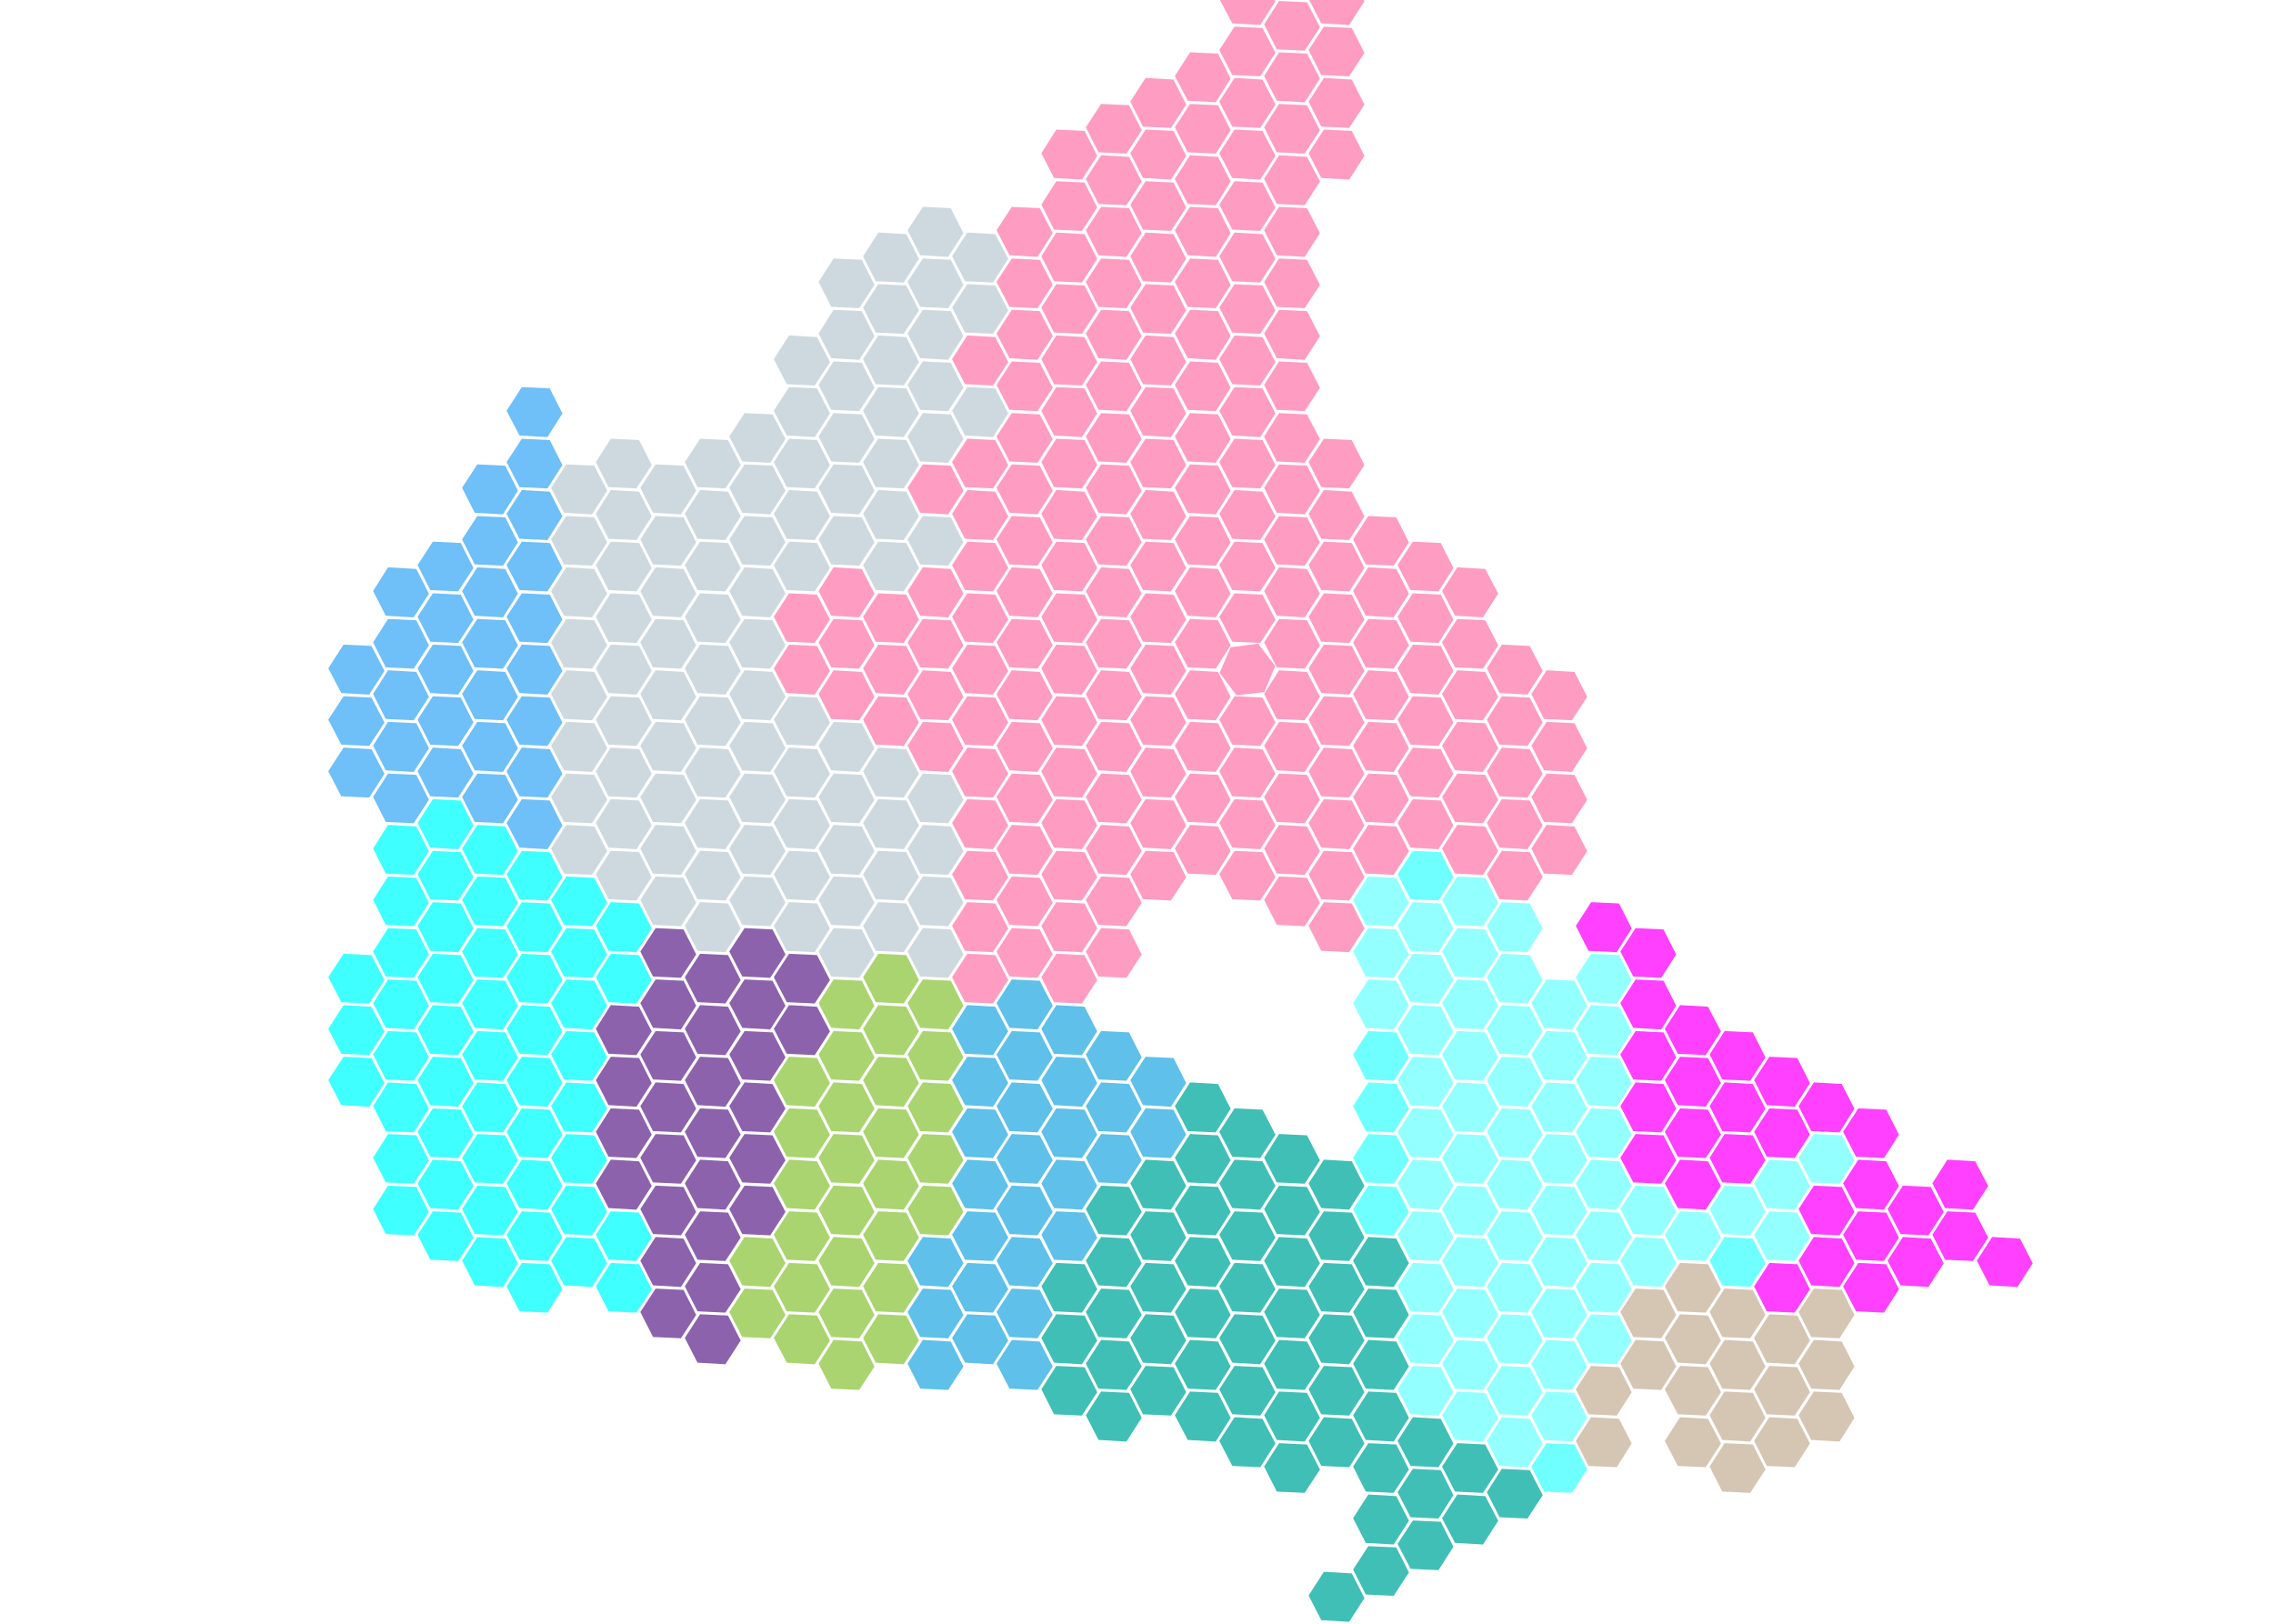 <?xml version="1.0" encoding="utf-8"?>
<!-- Generator: Adobe Illustrator 20.1.0, SVG Export Plug-In . SVG Version: 6.00 Build 0)  -->
<svg version="1.1" id="Layer_1" xmlns="http://www.w3.org/2000/svg" xmlns:xlink="http://www.w3.org/1999/xlink" x="0px" y="0px"
	 viewBox="0 0 700 500" style="enable-background:new 0 0 700 500;" xml:space="preserve">
<style type="text/css">
	.st0{opacity:0.75;}
	.st1{fill:#C7B299;}
	.st2{fill:#FF00FF;}
	.st3{fill:#00FFFF;}
	.st4{fill:#00A99D;}
	.st5{fill:#29ABE2;}
	.st6{fill:#8CC63F;}
	.st7{fill:#662D91;}
	.st8{fill:#3FA9F5;}
	.st9{fill:#FF7BAC;}
	.st10{fill:#BDCCD4;}
</style>
<title>canada</title>
<g id="NB">
	<g class="st0">
		<polygon class="st1" points="530.4,427.6 526.5,419.9 531.1,412.6 539.8,413.1 543.7,420.8 539,428 		"/>
	</g>
	<g class="st0">
		<polygon class="st1" points="530.4,411.7 526.5,404 531.1,396.8 539.8,397.2 543.7,404.9 539,412.1 		"/>
	</g>
	<g class="st0">
		<polygon class="st1" points="516.7,435.5 512.7,427.8 517.4,420.6 526,421 530,428.7 525.3,435.9 		"/>
	</g>
	<g class="st0">
		<polygon class="st1" points="516.7,419.6 512.7,412 517.4,404.7 526,405.1 530,412.8 525.3,420.1 		"/>
	</g>
	<g class="st0">
		<polygon class="st1" points="516.7,403.8 512.7,396.1 517.4,388.9 526,389.3 530,397 525.3,404.2 		"/>
	</g>
	<g class="st0">
		<polygon class="st1" points="503,427.6 499,419.9 503.7,412.6 512.3,413.1 516.2,420.8 511.6,428 		"/>
	</g>
	<g class="st0">
		<polygon class="st1" points="503,411.7 499,404 503.7,396.8 512.3,397.2 516.2,404.9 511.6,412.1 		"/>
	</g>
	<g class="st0">
		<polygon class="st1" points="489.2,451.4 485.3,443.7 490,436.4 498.6,436.9 502.5,444.5 497.9,451.8 		"/>
	</g>
	<g class="st0">
		<polygon class="st1" points="489.2,435.5 485.3,427.8 490,420.6 498.6,421 502.5,428.7 497.9,435.9 		"/>
	</g>
	<g class="st0">
		<polygon class="st1" points="544.1,419.6 540.2,412 544.9,404.7 553.5,405.1 557.4,412.8 552.7,420.1 		"/>
	</g>
</g>
<g id="NS">
	<g class="st0">
		<polygon class="st1" points="557.8,427.6 553.9,419.9 558.6,412.6 567.2,413.1 571.1,420.8 566.5,428 		"/>
	</g>
	<g class="st0">
		<polygon class="st1" points="544.1,451.4 540.2,443.7 544.9,436.4 553.5,436.9 557.4,444.5 552.7,451.8 		"/>
	</g>
	<g class="st0">
		<polygon class="st1" points="544.1,435.5 540.2,427.8 544.9,420.6 553.5,421 557.4,428.7 552.7,435.9 		"/>
	</g>
	<g class="st0">
		<polygon class="st1" points="530.4,459.3 526.5,451.6 531.1,444.4 539.8,444.8 543.7,452.5 539,459.7 		"/>
	</g>
	<g class="st0">
		<polygon class="st1" points="530.4,443.4 526.5,435.8 531.1,428.5 539.8,428.9 543.7,436.6 539,443.9 		"/>
	</g>
	<g class="st0">
		<polygon class="st1" points="557.8,443.4 553.9,435.8 558.6,428.5 567.2,428.9 571.1,436.6 566.5,443.9 		"/>
	</g>
	<g class="st0">
		<polygon class="st1" points="557.8,411.7 553.9,404 558.6,396.8 567.2,397.2 571.1,404.9 566.5,412.1 		"/>
	</g>
	<g class="st0">
		<polygon class="st1" points="516.7,451.4 512.7,443.7 517.4,436.4 526,436.9 530,444.5 525.3,451.8 		"/>
	</g>
</g>
<g id="NL">
	<g class="st0">
		<polygon class="st2" points="571.6,372 567.6,364.4 572.3,357.1 580.9,357.6 584.8,365.2 580.2,372.5 		"/>
	</g>
	<g class="st0">
		<polygon class="st2" points="557.8,348.3 553.9,340.6 558.6,333.3 567.2,333.8 571.1,341.4 566.5,348.7 		"/>
	</g>
	<g class="st0">
		<polygon class="st2" points="544.1,356.2 540.2,348.5 544.9,341.3 553.5,341.7 557.4,349.4 552.7,356.6 		"/>
	</g>
	<g class="st0">
		<polygon class="st2" points="544.1,340.3 540.2,332.6 544.9,325.4 553.5,325.8 557.4,333.5 552.7,340.8 		"/>
	</g>
	<g class="st0">
		<polygon class="st2" points="530.4,364.1 526.5,356.5 531.1,349.2 539.8,349.6 543.7,357.3 539,364.5 		"/>
	</g>
	<g class="st0">
		<polygon class="st2" points="530.4,348.3 526.5,340.6 531.1,333.3 539.8,333.8 543.7,341.4 539,348.7 		"/>
	</g>
	<g class="st0">
		<polygon class="st2" points="530.4,332.4 526.5,324.7 531.1,317.5 539.8,317.9 543.7,325.6 539,332.8 		"/>
	</g>
	<g class="st0">
		<polygon class="st2" points="516.7,372 512.7,364.4 517.4,357.1 526,357.6 530,365.2 525.3,372.5 		"/>
	</g>
	<g class="st0">
		<polygon class="st2" points="516.7,356.2 512.7,348.5 517.4,341.3 526,341.7 530,349.4 525.3,356.6 		"/>
	</g>
	<g class="st0">
		<polygon class="st2" points="516.7,340.3 512.7,332.6 517.4,325.4 526,325.8 530,333.5 525.3,340.8 		"/>
	</g>
	<g class="st0">
		<polygon class="st2" points="516.7,324.5 512.7,316.8 517.4,309.5 526,310 530,317.6 525.3,324.9 		"/>
	</g>
	<g class="st0">
		<polygon class="st2" points="503,364.1 499,356.5 503.7,349.2 512.3,349.6 516.2,357.3 511.6,364.5 		"/>
	</g>
	<g class="st0">
		<polygon class="st2" points="503,348.3 499,340.6 503.7,333.3 512.3,333.8 516.2,341.4 511.6,348.7 		"/>
	</g>
	<g class="st0">
		<polygon class="st2" points="503,332.4 499,324.7 503.7,317.5 512.3,317.9 516.2,325.6 511.6,332.8 		"/>
	</g>
	<g class="st0">
		<polygon class="st2" points="503,316.5 499,308.9 503.7,301.6 512.3,302 516.2,309.7 511.6,317 		"/>
	</g>
	<g class="st0">
		<polygon class="st2" points="503,300.7 499,293 503.7,285.8 512.3,286.2 516.2,293.9 511.6,301.1 		"/>
	</g>
	<g class="st0">
		<polygon class="st2" points="489.2,292.8 485.3,285.1 490,277.8 498.6,278.2 502.5,285.9 497.9,293.2 		"/>
	</g>
	<g class="st0">
		<polygon class="st2" points="612.7,395.8 608.8,388.2 613.5,380.9 622.1,381.4 626,389 621.3,396.3 		"/>
	</g>
	<g class="st0">
		<polygon class="st2" points="599,387.9 595.1,380.2 599.7,373 608.3,373.4 612.3,381.1 607.6,388.3 		"/>
	</g>
	<g class="st0">
		<polygon class="st2" points="585.3,395.8 581.3,388.2 586,380.9 594.6,381.4 598.6,389 593.9,396.3 		"/>
	</g>
	<g class="st0">
		<polygon class="st2" points="585.3,380 581.3,372.3 586,365.1 594.6,365.5 598.6,373.2 593.9,380.4 		"/>
	</g>
	<g class="st0">
		<polygon class="st2" points="571.6,403.8 567.6,396.1 572.3,388.9 580.9,389.3 584.8,397 580.2,404.2 		"/>
	</g>
	<g class="st0">
		<polygon class="st2" points="571.6,387.9 567.6,380.2 572.3,373 580.9,373.4 584.8,381.1 580.2,388.3 		"/>
	</g>
	<g class="st0">
		<polygon class="st2" points="557.8,395.8 553.9,388.2 558.6,380.9 567.2,381.4 571.1,389 566.5,396.3 		"/>
	</g>
	<g class="st0">
		<polygon class="st2" points="557.8,380 553.9,372.3 558.6,365.1 567.2,365.5 571.1,373.2 566.5,380.4 		"/>
	</g>
	<g class="st0">
		<polygon class="st2" points="544.1,403.8 540.2,396.1 544.9,388.9 553.5,389.3 557.4,397 552.7,404.2 		"/>
	</g>
	<g class="st0">
		<polygon class="st2" points="571.6,356.2 567.6,348.5 572.3,341.3 580.9,341.7 584.8,349.4 580.2,356.6 		"/>
	</g>
	<g class="st0">
		<polygon class="st2" points="599,372 595.1,364.4 599.7,357.1 608.3,357.6 612.3,365.2 607.6,372.5 		"/>
	</g>
</g>
<g id="QC" class="st0">
	<g class="st0">
		<g class="st0">
			<polygon class="st3" points="516.7,387.9 512.7,380.2 517.4,373 526,373.4 530,381.1 525.3,388.3 			"/>
		</g>
		<g class="st0">
			<polygon class="st3" points="503,395.8 499,388.2 503.7,380.9 512.3,381.4 516.2,389 511.6,396.3 			"/>
		</g>
		<g class="st0">
			<polygon class="st3" points="503,380 499,372.3 503.7,365.1 512.3,365.5 516.2,373.2 511.6,380.4 			"/>
		</g>
		<g class="st0">
			<polygon class="st3" points="489.2,419.6 485.3,412 490,404.7 498.6,405.1 502.5,412.8 497.9,420.1 			"/>
		</g>
		<g class="st0">
			<polygon class="st3" points="489.2,403.8 485.3,396.1 490,388.9 498.6,389.3 502.5,397 497.9,404.2 			"/>
		</g>
		<g class="st0">
			<polygon class="st3" points="489.2,387.9 485.3,380.2 490,373 498.6,373.4 502.5,381.1 497.9,388.3 			"/>
		</g>
		<g class="st0">
			<polygon class="st3" points="489.2,372 485.3,364.4 490,357.1 498.6,357.6 502.5,365.2 497.9,372.5 			"/>
		</g>
		<g class="st0">
			<polygon class="st3" points="489.2,356.2 485.3,348.5 490,341.3 498.6,341.7 502.5,349.4 497.9,356.6 			"/>
		</g>
		<g class="st0">
			<polygon class="st3" points="489.2,340.3 485.3,332.6 490,325.4 498.6,325.8 502.5,333.5 497.9,340.8 			"/>
		</g>
		<g class="st0">
			<polygon class="st3" points="489.2,324.5 485.3,316.8 490,309.5 498.6,310 502.5,317.6 497.9,324.9 			"/>
		</g>
		<g class="st0">
			<polygon class="st3" points="489.2,308.6 485.3,300.9 490,293.7 498.6,294.1 502.5,301.8 497.9,309 			"/>
		</g>
		<g class="st0">
			<polygon class="st3" points="475.5,443.4 471.6,435.8 476.3,428.5 484.9,428.9 488.8,436.6 484.1,443.9 			"/>
		</g>
		<g class="st0">
			<polygon class="st3" points="475.5,427.6 471.6,419.9 476.3,412.6 484.9,413.1 488.8,420.8 484.1,428 			"/>
		</g>
		<g class="st0">
			<polygon class="st3" points="475.5,411.7 471.6,404 476.3,396.8 484.9,397.2 488.8,404.9 484.1,412.1 			"/>
		</g>
		<g class="st0">
			<polygon class="st3" points="475.5,395.8 471.6,388.2 476.3,380.9 484.9,381.4 488.8,389 484.1,396.3 			"/>
		</g>
		<g class="st0">
			<polygon class="st3" points="475.5,380 471.6,372.3 476.3,365.1 484.9,365.5 488.8,373.2 484.1,380.4 			"/>
		</g>
		<g class="st0">
			<polygon class="st3" points="475.5,364.1 471.6,356.5 476.3,349.2 484.9,349.6 488.8,357.3 484.1,364.5 			"/>
		</g>
		<g class="st0">
			<polygon class="st3" points="475.5,348.3 471.6,340.6 476.3,333.3 484.9,333.8 488.8,341.4 484.1,348.7 			"/>
		</g>
		<g class="st0">
			<polygon class="st3" points="475.5,332.4 471.6,324.7 476.3,317.5 484.9,317.9 488.8,325.6 484.1,332.8 			"/>
		</g>
		<g class="st0">
			<polygon class="st3" points="475.5,316.5 471.6,308.9 476.3,301.6 484.9,302 488.8,309.7 484.1,317 			"/>
		</g>
		<g class="st0">
			<polygon class="st3" points="461.8,451.4 457.9,443.7 462.5,436.4 471.1,436.9 475.1,444.5 470.4,451.8 			"/>
		</g>
		<g class="st0">
			<polygon class="st3" points="461.8,435.5 457.9,427.8 462.5,420.6 471.1,421 475.1,428.7 470.4,435.9 			"/>
		</g>
		<g class="st0">
			<polygon class="st3" points="461.8,419.6 457.9,412 462.5,404.7 471.1,405.1 475.1,412.8 470.4,420.1 			"/>
		</g>
		<g class="st0">
			<polygon class="st3" points="461.8,403.8 457.9,396.1 462.5,388.9 471.1,389.3 475.1,397 470.4,404.2 			"/>
		</g>
		<g class="st0">
			<polygon class="st3" points="461.8,387.9 457.9,380.2 462.5,373 471.1,373.4 475.1,381.1 470.4,388.3 			"/>
		</g>
		<g class="st0">
			<polygon class="st3" points="461.8,372 457.9,364.4 462.5,357.1 471.1,357.6 475.1,365.2 470.4,372.5 			"/>
		</g>
		<g class="st0">
			<polygon class="st3" points="461.8,356.2 457.9,348.5 462.5,341.3 471.1,341.7 475.1,349.4 470.4,356.6 			"/>
		</g>
		<g class="st0">
			<polygon class="st3" points="461.8,340.3 457.9,332.6 462.5,325.4 471.1,325.8 475.1,333.5 470.4,340.8 			"/>
		</g>
		<g class="st0">
			<polygon class="st3" points="461.8,324.5 457.9,316.8 462.5,309.5 471.1,310 475.1,317.6 470.4,324.9 			"/>
		</g>
		<g class="st0">
			<polygon class="st3" points="461.8,308.6 457.9,300.9 462.5,293.7 471.1,294.1 475.1,301.8 470.4,309 			"/>
		</g>
		<g class="st0">
			<polygon class="st3" points="461.8,292.8 457.9,285.1 462.5,277.8 471.1,278.2 475.1,285.9 470.4,293.2 			"/>
		</g>
		<g class="st0">
			<polygon class="st3" points="448.1,443.4 444.1,435.8 448.8,428.5 457.4,428.9 461.4,436.6 456.7,443.9 			"/>
		</g>
		<g class="st0">
			<polygon class="st3" points="448.1,427.6 444.1,419.9 448.8,412.6 457.4,413.1 461.4,420.8 456.7,428 			"/>
		</g>
		<g class="st0">
			<polygon class="st3" points="448.1,411.7 444.1,404 448.8,396.8 457.4,397.2 461.4,404.9 456.7,412.1 			"/>
		</g>
		<g class="st0">
			<polygon class="st3" points="448.1,395.8 444.1,388.2 448.8,380.9 457.4,381.4 461.4,389 456.7,396.3 			"/>
		</g>
		<g class="st0">
			<polygon class="st3" points="448.1,380 444.1,372.3 448.8,365.1 457.4,365.5 461.4,373.2 456.7,380.4 			"/>
		</g>
		<g class="st0">
			<polygon class="st3" points="448.1,364.1 444.1,356.5 448.8,349.2 457.4,349.6 461.4,357.3 456.7,364.5 			"/>
		</g>
		<g class="st0">
			<polygon class="st3" points="448.1,348.3 444.1,340.6 448.8,333.3 457.4,333.8 461.4,341.4 456.7,348.7 			"/>
		</g>
		<g class="st0">
			<polygon class="st3" points="448.1,332.4 444.1,324.7 448.8,317.5 457.4,317.9 461.4,325.6 456.7,332.8 			"/>
		</g>
		<g class="st0">
			<polygon class="st3" points="448.1,316.5 444.1,308.9 448.8,301.6 457.4,302 461.4,309.7 456.7,317 			"/>
		</g>
		<g class="st0">
			<polygon class="st3" points="448.1,300.7 444.1,293 448.8,285.8 457.4,286.2 461.4,293.9 456.7,301.1 			"/>
		</g>
		<g class="st0">
			<polygon class="st3" points="448.1,284.8 444.1,277.1 448.8,269.9 457.4,270.3 461.4,278 456.7,285.2 			"/>
		</g>
		<g class="st0">
			<polygon class="st3" points="434.4,435.5 430.4,427.8 435.1,420.6 443.7,421 447.6,428.7 443,435.9 			"/>
		</g>
		<g class="st0">
			<polygon class="st3" points="434.4,419.6 430.4,412 435.1,404.7 443.7,405.1 447.6,412.8 443,420.1 			"/>
		</g>
		<g class="st0">
			<polygon class="st3" points="434.4,403.8 430.4,396.1 435.1,388.9 443.7,389.3 447.6,397 443,404.2 			"/>
		</g>
		<g class="st0">
			<polygon class="st3" points="434.4,387.9 430.4,380.2 435.1,373 443.7,373.4 447.6,381.1 443,388.3 			"/>
		</g>
		<g class="st0">
			<polygon class="st3" points="434.4,372 430.4,364.4 435.1,357.1 443.7,357.6 447.6,365.2 443,372.5 			"/>
		</g>
		<g class="st0">
			<polygon class="st3" points="434.4,356.2 430.4,348.5 435.1,341.3 443.7,341.7 447.6,349.4 443,356.6 			"/>
		</g>
		<g class="st0">
			<polygon class="st3" points="434.4,340.3 430.4,332.6 435.1,325.4 443.7,325.8 447.6,333.5 443,340.8 			"/>
		</g>
		<g class="st0">
			<polygon class="st3" points="434.4,324.5 430.4,316.8 435.1,309.5 443.7,310 447.6,317.6 443,324.9 			"/>
		</g>
		<g class="st0">
			<polygon class="st3" points="434.4,308.6 430.4,300.9 435.1,293.7 443.7,294.1 447.6,301.8 443,309 			"/>
		</g>
		<g class="st0">
			<polygon class="st3" points="434.4,292.8 430.4,285.1 435.1,277.8 443.7,278.2 447.6,285.9 443,293.2 			"/>
		</g>
		<g class="st0">
			<polygon class="st3" points="420.6,316.5 416.7,308.9 421.4,301.6 430,302 433.9,309.7 429.2,317 			"/>
		</g>
		<g class="st0">
			<polygon class="st3" points="420.6,300.7 416.7,293 421.4,285.8 430,286.2 433.9,293.9 429.2,301.1 			"/>
		</g>
		<g class="st0">
			<polygon class="st3" points="420.6,284.8 416.7,277.1 421.4,269.9 430,270.3 433.9,278 429.2,285.2 			"/>
		</g>
		<g class="st0">
			<polygon class="st3" points="557.8,364.1 553.9,356.5 558.6,349.2 567.2,349.6 571.1,357.3 566.5,364.5 			"/>
		</g>
		<g class="st0">
			<polygon class="st3" points="544.1,387.9 540.2,380.2 544.9,373 553.5,373.4 557.4,381.1 552.7,388.3 			"/>
		</g>
		<g class="st0">
			<polygon class="st3" points="544.1,372 540.2,364.4 544.9,357.1 553.5,357.6 557.4,365.2 552.7,372.5 			"/>
		</g>
		<g class="st0">
			<polygon class="st3" points="530.4,380 526.5,372.3 531.1,365.1 539.8,365.5 543.7,373.2 539,380.4 			"/>
		</g>
	</g>
	<g class="st0">
		<polygon class="st3" points="420.6,380 416.7,372.3 421.4,365.1 430,365.5 433.9,373.2 429.2,380.4 		"/>
	</g>
	<g class="st0">
		<polygon class="st3" points="420.6,364.1 416.7,356.5 421.4,349.2 430,349.6 433.9,357.3 429.2,364.5 		"/>
	</g>
	<g class="st0">
		<polygon class="st3" points="420.6,348.3 416.7,340.6 421.4,333.3 430,333.8 433.9,341.4 429.2,348.7 		"/>
	</g>
	<g class="st0">
		<polygon class="st3" points="420.6,332.4 416.7,324.7 421.4,317.5 430,317.9 433.9,325.6 429.2,332.8 		"/>
	</g>
	<g class="st0">
		<polygon class="st3" points="434.4,276.9 430.4,269.2 435.1,262 443.7,262.4 447.6,270.1 443,277.3 		"/>
	</g>
	<g class="st0">
		<polygon class="st3" points="475.5,459.3 471.6,451.6 476.3,444.4 484.9,444.8 488.8,452.5 484.1,459.7 		"/>
	</g>
	<g class="st0">
		<polygon class="st3" points="530.4,395.8 526.5,388.2 531.1,380.9 539.8,381.4 543.7,389 539,396.3 		"/>
	</g>
</g>
<g id="ON">
	<g class="st0">
		<polygon class="st4" points="448.1,475.1 444.1,467.5 448.8,460.2 457.4,460.7 461.4,468.3 456.7,475.6 		"/>
	</g>
	<g class="st0">
		<polygon class="st4" points="448.1,459.3 444.1,451.6 448.8,444.4 457.4,444.8 461.4,452.5 456.7,459.7 		"/>
	</g>
	<g class="st0">
		<polygon class="st4" points="434.4,483.1 430.4,475.4 435.1,468.2 443.7,468.6 447.6,476.3 443,483.5 		"/>
	</g>
	<g class="st0">
		<polygon class="st4" points="434.4,467.2 430.4,459.5 435.1,452.3 443.7,452.7 447.6,460.4 443,467.6 		"/>
	</g>
	<g class="st0">
		<polygon class="st4" points="434.4,451.4 430.4,443.7 435.1,436.4 443.7,436.9 447.6,444.5 443,451.8 		"/>
	</g>
	<g class="st0">
		<polygon class="st4" points="420.6,491 416.7,483.3 421.4,476.1 430,476.5 433.9,484.2 429.2,491.4 		"/>
	</g>
	<g class="st0">
		<polygon class="st4" points="420.6,475.1 416.7,467.5 421.4,460.2 430,460.7 433.9,468.3 429.2,475.6 		"/>
	</g>
	<g class="st0">
		<polygon class="st4" points="420.6,459.3 416.7,451.6 421.4,444.4 430,444.8 433.9,452.5 429.2,459.7 		"/>
	</g>
	<g class="st0">
		<polygon class="st4" points="420.6,443.4 416.7,435.8 421.4,428.5 430,428.9 433.9,436.6 429.2,443.9 		"/>
	</g>
	<g class="st0">
		<polygon class="st4" points="420.6,427.6 416.7,419.9 421.4,412.6 430,413.1 433.9,420.8 429.2,428 		"/>
	</g>
	<g class="st0">
		<polygon class="st4" points="420.6,411.7 416.7,404 421.4,396.8 430,397.2 433.9,404.9 429.2,412.1 		"/>
	</g>
	<g class="st0">
		<polygon class="st4" points="420.6,395.8 416.7,388.2 421.4,380.9 430,381.4 433.9,389 429.2,396.3 		"/>
	</g>
	<g class="st0">
		<polygon class="st4" points="406.9,451.4 403,443.7 407.7,436.4 416.3,436.9 420.2,444.5 415.5,451.8 		"/>
	</g>
	<g class="st0">
		<polygon class="st4" points="406.9,435.5 403,427.8 407.7,420.6 416.3,421 420.2,428.7 415.5,435.9 		"/>
	</g>
	<g class="st0">
		<polygon class="st4" points="406.9,419.6 403,412 407.7,404.7 416.3,405.1 420.2,412.8 415.5,420.1 		"/>
	</g>
	<g class="st0">
		<polygon class="st4" points="406.9,403.8 403,396.1 407.7,388.9 416.3,389.3 420.2,397 415.5,404.2 		"/>
	</g>
	<g class="st0">
		<polygon class="st4" points="406.9,387.9 403,380.2 407.7,373 416.3,373.4 420.2,381.1 415.5,388.3 		"/>
	</g>
	<g class="st0">
		<polygon class="st4" points="393.2,443.4 389.3,435.8 393.9,428.5 402.5,428.9 406.5,436.6 401.8,443.9 		"/>
	</g>
	<g class="st0">
		<polygon class="st4" points="393.2,427.6 389.3,419.9 393.9,412.6 402.5,413.1 406.5,420.8 401.8,428 		"/>
	</g>
	<g class="st0">
		<polygon class="st4" points="393.2,411.7 389.3,404 393.9,396.8 402.5,397.2 406.5,404.9 401.8,412.1 		"/>
	</g>
	<g class="st0">
		<polygon class="st4" points="393.2,395.8 389.3,388.2 393.9,380.9 402.5,381.4 406.5,389 401.8,396.3 		"/>
	</g>
	<g class="st0">
		<polygon class="st4" points="393.2,380 389.3,372.3 393.9,365.1 402.5,365.5 406.5,373.2 401.8,380.4 		"/>
	</g>
	<g class="st0">
		<polygon class="st4" points="379.5,435.5 375.5,427.8 380.2,420.6 388.8,421 392.8,428.7 388.1,435.9 		"/>
	</g>
	<g class="st0">
		<polygon class="st4" points="379.5,419.6 375.5,412 380.2,404.7 388.8,405.1 392.8,412.8 388.1,420.1 		"/>
	</g>
	<g class="st0">
		<polygon class="st4" points="379.5,403.8 375.5,396.1 380.2,388.9 388.8,389.3 392.8,397 388.1,404.2 		"/>
	</g>
	<g class="st0">
		<polygon class="st4" points="379.5,387.9 375.5,380.2 380.2,373 388.8,373.4 392.8,381.1 388.1,388.3 		"/>
	</g>
	<g class="st0">
		<polygon class="st4" points="379.5,372 375.5,364.4 380.2,357.1 388.8,357.6 392.8,365.2 388.1,372.5 		"/>
	</g>
	<g class="st0">
		<polygon class="st4" points="365.8,427.6 361.8,419.9 366.5,412.6 375.1,413.1 379,420.8 374.4,428 		"/>
	</g>
	<g class="st0">
		<polygon class="st4" points="365.8,411.7 361.8,404 366.5,396.8 375.1,397.2 379,404.9 374.4,412.1 		"/>
	</g>
	<g class="st0">
		<polygon class="st4" points="365.8,395.8 361.8,388.2 366.5,380.9 375.1,381.4 379,389 374.4,396.3 		"/>
	</g>
	<g class="st0">
		<polygon class="st4" points="365.8,380 361.8,372.3 366.5,365.1 375.1,365.5 379,373.2 374.4,380.4 		"/>
	</g>
	<g class="st0">
		<polygon class="st4" points="365.8,364.1 361.8,356.5 366.5,349.2 375.1,349.6 379,357.3 374.4,364.5 		"/>
	</g>
	<g class="st0">
		<polygon class="st4" points="352,435.5 348.1,427.8 352.8,420.6 361.4,421 365.3,428.7 360.6,435.9 		"/>
	</g>
	<g class="st0">
		<polygon class="st4" points="352,419.6 348.1,412 352.8,404.7 361.4,405.1 365.3,412.8 360.6,420.1 		"/>
	</g>
	<g class="st0">
		<polygon class="st4" points="352,403.8 348.1,396.1 352.8,388.9 361.4,389.3 365.3,397 360.6,404.2 		"/>
	</g>
	<g class="st0">
		<polygon class="st4" points="352,387.9 348.1,380.2 352.8,373 361.4,373.4 365.3,381.1 360.6,388.3 		"/>
	</g>
	<g class="st0">
		<polygon class="st4" points="352,372 348.1,364.4 352.8,357.1 361.4,357.6 365.3,365.2 360.6,372.5 		"/>
	</g>
	<g class="st0">
		<polygon class="st4" points="338.3,427.6 334.4,419.9 339.1,412.6 347.7,413.1 351.6,420.8 346.9,428 		"/>
	</g>
	<g class="st0">
		<polygon class="st4" points="338.3,411.7 334.4,404 339.1,396.8 347.7,397.2 351.6,404.9 346.9,412.1 		"/>
	</g>
	<g class="st0">
		<polygon class="st4" points="338.3,395.8 334.4,388.2 339.1,380.9 347.7,381.4 351.6,389 346.9,396.3 		"/>
	</g>
	<g class="st0">
		<polygon class="st4" points="338.3,380 334.4,372.3 339.1,365.1 347.7,365.5 351.6,373.2 346.9,380.4 		"/>
	</g>
	<g class="st0">
		<polygon class="st4" points="324.6,435.5 320.7,427.8 325.3,420.6 334,421 337.9,428.7 333.2,435.9 		"/>
	</g>
	<g class="st0">
		<polygon class="st4" points="324.6,419.6 320.7,412 325.3,404.7 334,405.1 337.9,412.8 333.2,420.1 		"/>
	</g>
	<g class="st0">
		<polygon class="st4" points="324.6,403.8 320.7,396.1 325.3,388.9 334,389.3 337.9,397 333.2,404.2 		"/>
	</g>
	<g class="st0">
		<polygon class="st4" points="393.2,459.3 389.3,451.6 393.9,444.4 402.5,444.8 406.5,452.5 401.8,459.7 		"/>
	</g>
	<g class="st0">
		<polygon class="st4" points="379.5,451.4 375.5,443.7 380.2,436.4 388.8,436.9 392.8,444.5 388.1,451.8 		"/>
	</g>
	<g class="st0">
		<polygon class="st4" points="365.8,443.4 361.8,435.8 366.5,428.5 375.1,428.9 379,436.6 374.4,443.9 		"/>
	</g>
	<g class="st0">
		<polygon class="st4" points="406.9,372 403,364.4 407.7,357.1 416.3,357.6 420.2,365.2 415.5,372.5 		"/>
	</g>
	<g class="st0">
		<polygon class="st4" points="393.2,364.1 389.3,356.5 393.9,349.2 402.5,349.6 406.5,357.3 401.8,364.5 		"/>
	</g>
	<g class="st0">
		<polygon class="st4" points="379.5,356.2 375.5,348.5 380.2,341.3 388.8,341.7 392.8,349.4 388.1,356.6 		"/>
	</g>
	<g class="st0">
		<polygon class="st4" points="365.8,348.3 361.8,340.6 366.5,333.3 375.1,333.8 379,341.4 374.4,348.7 		"/>
	</g>
	<g class="st0">
		<polygon class="st4" points="461.8,467.2 457.9,459.5 462.5,452.3 471.1,452.7 475.1,460.4 470.4,467.6 		"/>
	</g>
	<g class="st0">
		<polygon class="st4" points="406.9,498.9 403,491.3 407.7,484 416.3,484.5 420.2,492.1 415.5,499.4 		"/>
	</g>
	<g class="st0">
		<polygon class="st4" points="338.3,443.4 334.4,435.8 339.1,428.5 347.7,428.9 351.6,436.6 346.9,443.9 		"/>
	</g>
</g>
<g id="MB">
	<g class="st0">
		<polygon class="st5" points="352,356.2 348.1,348.5 352.8,341.3 361.4,341.7 365.3,349.4 360.6,356.6 		"/>
	</g>
	<g class="st0">
		<polygon class="st5" points="338.3,364.1 334.4,356.5 339.1,349.2 347.7,349.6 351.6,357.3 346.9,364.5 		"/>
	</g>
	<g class="st0">
		<polygon class="st5" points="338.3,348.3 334.4,340.6 339.1,333.3 347.7,333.8 351.6,341.4 346.9,348.7 		"/>
	</g>
	<g class="st0">
		<polygon class="st5" points="338.3,332.4 334.4,324.7 339.1,317.5 347.7,317.9 351.6,325.6 346.9,332.8 		"/>
	</g>
	<g class="st0">
		<polygon class="st5" points="324.6,387.9 320.7,380.2 325.3,373 334,373.4 337.9,381.1 333.2,388.3 		"/>
	</g>
	<g class="st0">
		<polygon class="st5" points="324.6,372 320.7,364.4 325.3,357.1 334,357.6 337.9,365.2 333.2,372.5 		"/>
	</g>
	<g class="st0">
		<polygon class="st5" points="324.6,356.2 320.7,348.5 325.3,341.3 334,341.7 337.9,349.4 333.2,356.6 		"/>
	</g>
	<g class="st0">
		<polygon class="st5" points="324.6,340.3 320.7,332.6 325.3,325.4 334,325.8 337.9,333.5 333.2,340.8 		"/>
	</g>
	<g class="st0">
		<polygon class="st5" points="324.6,324.5 320.7,316.8 325.3,309.5 334,310 337.9,317.6 333.2,324.9 		"/>
	</g>
	<g class="st0">
		<polygon class="st5" points="310.9,427.6 306.9,419.9 311.6,412.6 320.2,413.1 324.2,420.8 319.5,428 		"/>
	</g>
	<g class="st0">
		<polygon class="st5" points="310.9,411.7 306.9,404 311.6,396.8 320.2,397.2 324.2,404.9 319.5,412.1 		"/>
	</g>
	<g class="st0">
		<polygon class="st5" points="310.9,395.8 306.9,388.2 311.6,380.9 320.2,381.4 324.2,389 319.5,396.3 		"/>
	</g>
	<g class="st0">
		<polygon class="st5" points="310.9,380 306.9,372.3 311.6,365.1 320.2,365.5 324.2,373.2 319.5,380.4 		"/>
	</g>
	<g class="st0">
		<polygon class="st5" points="310.9,364.1 306.9,356.5 311.6,349.2 320.2,349.6 324.2,357.3 319.5,364.5 		"/>
	</g>
	<g class="st0">
		<polygon class="st5" points="310.9,348.3 306.9,340.6 311.6,333.3 320.2,333.8 324.2,341.4 319.5,348.7 		"/>
	</g>
	<g class="st0">
		<polygon class="st5" points="310.9,332.4 306.9,324.7 311.6,317.5 320.2,317.9 324.2,325.6 319.5,332.8 		"/>
	</g>
	<g class="st0">
		<polygon class="st5" points="310.9,316.5 306.9,308.9 311.6,301.6 320.2,302 324.2,309.7 319.5,317 		"/>
	</g>
	<g class="st0">
		<polygon class="st5" points="297.2,419.6 293.2,412 297.9,404.7 306.5,405.1 310.5,412.8 305.8,420.1 		"/>
	</g>
	<g class="st0">
		<polygon class="st5" points="297.2,403.8 293.2,396.1 297.9,388.9 306.5,389.3 310.5,397 305.8,404.2 		"/>
	</g>
	<g class="st0">
		<polygon class="st5" points="297.2,387.9 293.2,380.2 297.9,373 306.5,373.4 310.5,381.1 305.8,388.3 		"/>
	</g>
	<g class="st0">
		<polygon class="st5" points="297.2,372 293.2,364.4 297.9,357.1 306.5,357.6 310.5,365.2 305.8,372.5 		"/>
	</g>
	<g class="st0">
		<polygon class="st5" points="297.2,356.2 293.2,348.5 297.9,341.3 306.5,341.7 310.5,349.4 305.8,356.6 		"/>
	</g>
	<g class="st0">
		<polygon class="st5" points="297.2,340.3 293.2,332.6 297.9,325.4 306.5,325.8 310.5,333.5 305.8,340.8 		"/>
	</g>
	<g class="st0">
		<polygon class="st5" points="297.2,324.5 293.2,316.8 297.9,309.5 306.5,310 310.5,317.6 305.8,324.9 		"/>
	</g>
	<g class="st0">
		<polygon class="st5" points="283.4,427.6 279.5,419.9 284.2,412.6 292.8,413.1 296.7,420.8 292,428 		"/>
	</g>
	<g class="st0">
		<polygon class="st5" points="283.4,411.7 279.5,404 284.2,396.8 292.8,397.2 296.7,404.9 292,412.1 		"/>
	</g>
	<g class="st0">
		<polygon class="st5" points="283.4,395.8 279.5,388.2 284.2,380.9 292.8,381.4 296.7,389 292,396.3 		"/>
	</g>
	<g class="st0">
		<polygon class="st5" points="352,340.3 348.1,332.6 352.8,325.4 361.4,325.8 365.3,333.5 360.6,340.8 		"/>
	</g>
</g>
<g id="SK">
	<g class="st0">
		<polygon class="st6" points="283.4,380 279.5,372.3 284.2,365.1 292.8,365.5 296.7,373.2 292,380.4 		"/>
	</g>
	<g class="st0">
		<polygon class="st6" points="283.4,364.1 279.5,356.5 284.2,349.2 292.8,349.6 296.7,357.3 292,364.5 		"/>
	</g>
	<g class="st0">
		<polygon class="st6" points="283.4,348.3 279.5,340.6 284.2,333.3 292.8,333.8 296.7,341.4 292,348.7 		"/>
	</g>
	<g class="st0">
		<polygon class="st6" points="283.4,332.4 279.5,324.7 284.2,317.5 292.8,317.9 296.7,325.6 292,332.8 		"/>
	</g>
	<g class="st0">
		<polygon class="st6" points="283.4,316.5 279.5,308.9 284.2,301.6 292.8,302 296.7,309.7 292,317 		"/>
	</g>
	<g class="st0">
		<polygon class="st6" points="269.7,419.6 265.8,412 270.5,404.7 279.1,405.1 283,412.8 278.3,420.1 		"/>
	</g>
	<g class="st0">
		<polygon class="st6" points="269.7,403.8 265.8,396.1 270.5,388.9 279.1,389.3 283,397 278.3,404.2 		"/>
	</g>
	<g class="st0">
		<polygon class="st6" points="269.7,387.9 265.8,380.2 270.5,373 279.1,373.4 283,381.1 278.3,388.3 		"/>
	</g>
	<g class="st0">
		<polygon class="st6" points="269.7,372 265.8,364.4 270.5,357.1 279.1,357.6 283,365.2 278.3,372.5 		"/>
	</g>
	<g class="st0">
		<polygon class="st6" points="269.7,356.2 265.8,348.5 270.5,341.3 279.1,341.7 283,349.4 278.3,356.6 		"/>
	</g>
	<g class="st0">
		<polygon class="st6" points="269.7,340.3 265.8,332.6 270.5,325.4 279.1,325.8 283,333.5 278.3,340.8 		"/>
	</g>
	<g class="st0">
		<polygon class="st6" points="269.7,324.5 265.8,316.8 270.5,309.5 279.1,310 283,317.6 278.3,324.9 		"/>
	</g>
	<g class="st0">
		<polygon class="st6" points="269.7,308.6 265.8,300.9 270.5,293.7 279.1,294.1 283,301.8 278.3,309 		"/>
	</g>
	<g class="st0">
		<polygon class="st6" points="256,411.7 252.1,404 256.7,396.8 265.4,397.2 269.3,404.9 264.6,412.1 		"/>
	</g>
	<g class="st0">
		<polygon class="st6" points="256,395.8 252.1,388.2 256.7,380.9 265.4,381.4 269.3,389 264.6,396.3 		"/>
	</g>
	<g class="st0">
		<polygon class="st6" points="256,380 252.1,372.3 256.7,365.1 265.4,365.5 269.3,373.2 264.6,380.4 		"/>
	</g>
	<g class="st0">
		<polygon class="st6" points="256,364.1 252.1,356.5 256.7,349.2 265.4,349.6 269.3,357.3 264.6,364.5 		"/>
	</g>
	<g class="st0">
		<polygon class="st6" points="256,348.3 252.1,340.6 256.7,333.3 265.4,333.8 269.3,341.4 264.6,348.7 		"/>
	</g>
	<g class="st0">
		<polygon class="st6" points="256,332.4 252.1,324.7 256.7,317.5 265.4,317.9 269.3,325.6 264.6,332.8 		"/>
	</g>
	<g class="st0">
		<polygon class="st6" points="256,316.5 252.1,308.9 256.7,301.6 265.4,302 269.3,309.7 264.6,317 		"/>
	</g>
	<g class="st0">
		<polygon class="st6" points="242.3,419.6 238.3,412 243,404.7 251.6,405.1 255.6,412.8 250.9,420.1 		"/>
	</g>
	<g class="st0">
		<polygon class="st6" points="242.3,403.8 238.3,396.1 243,388.9 251.6,389.3 255.6,397 250.9,404.2 		"/>
	</g>
	<g class="st0">
		<polygon class="st6" points="242.3,387.9 238.3,380.2 243,373 251.6,373.4 255.6,381.1 250.9,388.3 		"/>
	</g>
	<g class="st0">
		<polygon class="st6" points="242.3,372 238.3,364.4 243,357.1 251.6,357.6 255.6,365.2 250.9,372.5 		"/>
	</g>
	<g class="st0">
		<polygon class="st6" points="242.3,356.2 238.3,348.5 243,341.3 251.6,341.7 255.6,349.4 250.9,356.6 		"/>
	</g>
	<g class="st0">
		<polygon class="st6" points="242.3,340.3 238.3,332.6 243,325.4 251.6,325.8 255.6,333.5 250.9,340.8 		"/>
	</g>
	<g class="st0">
		<polygon class="st6" points="228.6,411.7 224.6,404 229.3,396.8 237.9,397.2 241.9,404.9 237.2,412.1 		"/>
	</g>
	<g class="st0">
		<polygon class="st6" points="228.6,395.8 224.6,388.2 229.3,380.9 237.9,381.4 241.9,389 237.2,396.3 		"/>
	</g>
	<g class="st0">
		<polygon class="st6" points="256,427.6 252.1,419.9 256.7,412.6 265.4,413.1 269.3,420.8 264.6,428 		"/>
	</g>
</g>
<g id="AB">
	<g class="st0">
		<polygon class="st7" points="242.3,324.5 238.3,316.8 243,309.5 251.6,310 255.6,317.6 250.9,324.9 		"/>
	</g>
	<g class="st0">
		<polygon class="st7" points="242.3,308.6 238.3,300.9 243,293.7 251.6,294.1 255.6,301.8 250.9,309 		"/>
	</g>
	<g class="st0">
		<polygon class="st7" points="228.6,380 224.6,372.3 229.3,365.1 237.9,365.5 241.9,373.2 237.2,380.4 		"/>
	</g>
	<g class="st0">
		<polygon class="st7" points="228.6,364.1 224.6,356.5 229.3,349.2 237.9,349.6 241.9,357.3 237.2,364.5 		"/>
	</g>
	<g class="st0">
		<polygon class="st7" points="228.6,348.3 224.6,340.6 229.3,333.3 237.9,333.8 241.9,341.4 237.2,348.7 		"/>
	</g>
	<g class="st0">
		<polygon class="st7" points="228.6,332.4 224.6,324.7 229.3,317.5 237.9,317.9 241.9,325.6 237.2,332.8 		"/>
	</g>
	<g class="st0">
		<polygon class="st7" points="228.6,316.5 224.6,308.9 229.3,301.6 237.9,302 241.9,309.7 237.2,317 		"/>
	</g>
	<g class="st0">
		<polygon class="st7" points="228.6,300.7 224.6,293 229.3,285.8 237.9,286.2 241.9,293.9 237.2,301.1 		"/>
	</g>
	<g class="st0">
		<polygon class="st7" points="214.8,403.8 210.9,396.1 215.6,388.9 224.2,389.3 228.1,397 223.4,404.2 		"/>
	</g>
	<g class="st0">
		<polygon class="st7" points="214.8,387.9 210.9,380.2 215.6,373 224.2,373.4 228.1,381.1 223.4,388.3 		"/>
	</g>
	<g class="st0">
		<polygon class="st7" points="214.8,372 210.9,364.4 215.6,357.1 224.2,357.6 228.1,365.2 223.4,372.5 		"/>
	</g>
	<g class="st0">
		<polygon class="st7" points="214.8,356.2 210.9,348.5 215.6,341.3 224.2,341.7 228.1,349.4 223.4,356.6 		"/>
	</g>
	<g class="st0">
		<polygon class="st7" points="214.8,340.3 210.9,332.6 215.6,325.4 224.2,325.8 228.1,333.5 223.4,340.8 		"/>
	</g>
	<g class="st0">
		<polygon class="st7" points="214.8,324.5 210.9,316.8 215.6,309.5 224.2,310 228.1,317.6 223.4,324.9 		"/>
	</g>
	<g class="st0">
		<polygon class="st7" points="214.8,308.6 210.9,300.9 215.6,293.7 224.2,294.1 228.1,301.8 223.4,309 		"/>
	</g>
	<g class="st0">
		<polygon class="st7" points="201.1,411.7 197.2,404 201.9,396.8 210.5,397.2 214.4,404.9 209.7,412.1 		"/>
	</g>
	<g class="st0">
		<polygon class="st7" points="201.1,395.8 197.2,388.2 201.9,380.9 210.5,381.4 214.4,389 209.7,396.3 		"/>
	</g>
	<g class="st0">
		<polygon class="st7" points="201.1,380 197.2,372.3 201.9,365.1 210.5,365.5 214.4,373.2 209.7,380.4 		"/>
	</g>
	<g class="st0">
		<polygon class="st7" points="201.1,364.1 197.2,356.5 201.9,349.2 210.5,349.6 214.4,357.3 209.7,364.5 		"/>
	</g>
	<g class="st0">
		<polygon class="st7" points="201.1,348.3 197.2,340.6 201.9,333.3 210.5,333.8 214.4,341.4 209.7,348.7 		"/>
	</g>
	<g class="st0">
		<polygon class="st7" points="201.1,332.4 197.2,324.7 201.9,317.5 210.5,317.9 214.4,325.6 209.7,332.8 		"/>
	</g>
	<g class="st0">
		<polygon class="st7" points="201.1,316.5 197.2,308.9 201.9,301.6 210.5,302 214.4,309.7 209.7,317 		"/>
	</g>
	<g class="st0">
		<polygon class="st7" points="201.1,300.7 197.2,293 201.9,285.8 210.5,286.2 214.4,293.9 209.7,301.1 		"/>
	</g>
	<g class="st0">
		<polygon class="st7" points="187.4,372 183.5,364.4 188.1,357.1 196.8,357.6 200.7,365.2 196,372.5 		"/>
	</g>
	<g class="st0">
		<polygon class="st7" points="187.4,356.2 183.5,348.5 188.1,341.3 196.8,341.7 200.7,349.4 196,356.6 		"/>
	</g>
	<g class="st0">
		<polygon class="st7" points="187.4,340.3 183.5,332.6 188.1,325.4 196.8,325.8 200.7,333.5 196,340.8 		"/>
	</g>
	<g class="st0">
		<polygon class="st7" points="187.4,324.5 183.5,316.8 188.1,309.5 196.8,310 200.7,317.6 196,324.9 		"/>
	</g>
	<g class="st0">
		<polygon class="st7" points="214.8,419.6 210.9,412 215.6,404.7 224.2,405.1 228.1,412.8 223.4,420.1 		"/>
	</g>
</g>
<g id="BC">
	<g class="st0">
		<polygon class="st3" points="187.4,403.8 183.5,396.1 188.1,388.9 196.8,389.3 200.7,397 196,404.2 		"/>
	</g>
	<g class="st0">
		<polygon class="st3" points="187.4,387.9 183.5,380.2 188.1,373 196.8,373.4 200.7,381.1 196,388.3 		"/>
	</g>
	<g class="st0">
		<polygon class="st3" points="187.4,308.6 183.5,300.9 188.1,293.7 196.8,294.1 200.7,301.8 196,309 		"/>
	</g>
	<g class="st0">
		<polygon class="st3" points="187.4,292.8 183.5,285.1 188.1,277.8 196.8,278.2 200.7,285.9 196,293.2 		"/>
	</g>
	<g class="st0">
		<polygon class="st3" points="173.7,395.8 169.7,388.2 174.4,380.9 183,381.4 187,389 182.3,396.3 		"/>
	</g>
	<g class="st0">
		<polygon class="st3" points="173.7,380 169.7,372.3 174.4,365.1 183,365.5 187,373.2 182.3,380.4 		"/>
	</g>
	<g class="st0">
		<polygon class="st3" points="173.7,364.1 169.7,356.5 174.4,349.2 183,349.6 187,357.3 182.3,364.5 		"/>
	</g>
	<g class="st0">
		<polygon class="st3" points="173.7,348.3 169.7,340.6 174.4,333.3 183,333.8 187,341.4 182.3,348.7 		"/>
	</g>
	<g class="st0">
		<polygon class="st3" points="173.7,332.4 169.7,324.7 174.4,317.5 183,317.9 187,325.6 182.3,332.8 		"/>
	</g>
	<g class="st0">
		<polygon class="st3" points="173.7,316.5 169.7,308.9 174.4,301.6 183,302 187,309.7 182.3,317 		"/>
	</g>
	<g class="st0">
		<polygon class="st3" points="173.7,300.7 169.7,293 174.4,285.8 183,286.2 187,293.9 182.3,301.1 		"/>
	</g>
	<g class="st0">
		<polygon class="st3" points="173.7,284.8 169.7,277.1 174.4,269.9 183,270.3 187,278 182.3,285.2 		"/>
	</g>
	<g class="st0">
		<polygon class="st3" points="160,387.9 156,380.2 160.7,373 169.3,373.4 173.2,381.1 168.6,388.3 		"/>
	</g>
	<g class="st0">
		<polygon class="st3" points="160,372 156,364.4 160.7,357.1 169.3,357.6 173.2,365.2 168.6,372.5 		"/>
	</g>
	<g class="st0">
		<polygon class="st3" points="160,356.2 156,348.5 160.7,341.3 169.3,341.7 173.2,349.4 168.6,356.6 		"/>
	</g>
	<g class="st0">
		<polygon class="st3" points="160,340.3 156,332.6 160.7,325.4 169.3,325.8 173.2,333.5 168.6,340.8 		"/>
	</g>
	<g class="st0">
		<polygon class="st3" points="160,324.5 156,316.8 160.7,309.5 169.3,310 173.2,317.6 168.6,324.9 		"/>
	</g>
	<g class="st0">
		<polygon class="st3" points="160,308.6 156,300.9 160.7,293.7 169.3,294.1 173.2,301.8 168.6,309 		"/>
	</g>
	<g class="st0">
		<polygon class="st3" points="160,292.8 156,285.1 160.7,277.8 169.3,278.2 173.2,285.9 168.6,293.2 		"/>
	</g>
	<g class="st0">
		<polygon class="st3" points="160,276.9 156,269.2 160.7,262 169.3,262.4 173.2,270.1 168.6,277.3 		"/>
	</g>
	<g class="st0">
		<polygon class="st3" points="146.2,380 142.3,372.3 147,365.1 155.6,365.5 159.5,373.2 154.9,380.4 		"/>
	</g>
	<g class="st0">
		<polygon class="st3" points="146.2,364.1 142.3,356.5 147,349.2 155.6,349.6 159.5,357.3 154.9,364.5 		"/>
	</g>
	<g class="st0">
		<polygon class="st3" points="146.2,348.3 142.3,340.6 147,333.3 155.6,333.8 159.5,341.4 154.9,348.7 		"/>
	</g>
	<g class="st0">
		<polygon class="st3" points="146.2,332.4 142.3,324.7 147,317.5 155.6,317.9 159.5,325.6 154.9,332.8 		"/>
	</g>
	<g class="st0">
		<polygon class="st3" points="146.2,316.5 142.3,308.9 147,301.6 155.6,302 159.5,309.7 154.9,317 		"/>
	</g>
	<g class="st0">
		<polygon class="st3" points="146.2,300.7 142.3,293 147,285.8 155.6,286.2 159.5,293.9 154.9,301.1 		"/>
	</g>
	<g class="st0">
		<polygon class="st3" points="146.2,284.8 142.3,277.1 147,269.9 155.6,270.3 159.5,278 154.9,285.2 		"/>
	</g>
	<g class="st0">
		<polygon class="st3" points="146.2,269 142.3,261.3 147,254 155.6,254.5 159.5,262.1 154.9,269.4 		"/>
	</g>
	<g class="st0">
		<polygon class="st3" points="132.5,387.9 128.6,380.2 133.3,373 141.9,373.4 145.8,381.1 141.1,388.3 		"/>
	</g>
	<g class="st0">
		<polygon class="st3" points="132.5,372 128.6,364.4 133.3,357.1 141.9,357.6 145.8,365.2 141.1,372.5 		"/>
	</g>
	<g class="st0">
		<polygon class="st3" points="132.5,356.2 128.6,348.5 133.3,341.3 141.9,341.7 145.8,349.4 141.1,356.6 		"/>
	</g>
	<g class="st0">
		<polygon class="st3" points="132.5,340.3 128.6,332.6 133.3,325.4 141.9,325.8 145.8,333.5 141.1,340.8 		"/>
	</g>
	<g class="st0">
		<polygon class="st3" points="132.5,324.5 128.6,316.8 133.3,309.5 141.9,310 145.8,317.6 141.1,324.9 		"/>
	</g>
	<g class="st0">
		<polygon class="st3" points="132.5,308.6 128.6,300.9 133.3,293.7 141.9,294.1 145.8,301.8 141.1,309 		"/>
	</g>
	<g class="st0">
		<polygon class="st3" points="132.5,292.8 128.6,285.1 133.3,277.8 141.9,278.2 145.8,285.9 141.1,293.2 		"/>
	</g>
	<g class="st0">
		<polygon class="st3" points="132.5,276.9 128.6,269.2 133.3,262 141.9,262.4 145.8,270.1 141.1,277.3 		"/>
	</g>
	<g class="st0">
		<polygon class="st3" points="132.5,261 128.6,253.4 133.3,246.1 141.9,246.5 145.8,254.2 141.1,261.5 		"/>
	</g>
	<g class="st0">
		<polygon class="st3" points="118.8,380 114.9,372.3 119.5,365.1 128.2,365.5 132.1,373.2 127.4,380.4 		"/>
	</g>
	<g class="st0">
		<polygon class="st3" points="118.8,364.1 114.9,356.5 119.5,349.2 128.2,349.6 132.1,357.3 127.4,364.5 		"/>
	</g>
	<g class="st0">
		<polygon class="st3" points="118.8,348.3 114.9,340.6 119.5,333.3 128.2,333.8 132.1,341.4 127.4,348.7 		"/>
	</g>
	<g class="st0">
		<polygon class="st3" points="118.8,332.4 114.9,324.7 119.5,317.5 128.2,317.9 132.1,325.6 127.4,332.8 		"/>
	</g>
	<g class="st0">
		<polygon class="st3" points="118.8,316.5 114.9,308.9 119.5,301.6 128.2,302 132.1,309.7 127.4,317 		"/>
	</g>
	<g class="st0">
		<polygon class="st3" points="160,403.8 156,396.1 160.7,388.9 169.3,389.3 173.2,397 168.6,404.2 		"/>
	</g>
	<g class="st0">
		<polygon class="st3" points="146.2,395.8 142.3,388.2 147,380.9 155.6,381.4 159.5,389 154.9,396.3 		"/>
	</g>
	<g class="st0">
		<polygon class="st3" points="105.1,340.3 101.1,332.6 105.8,325.4 114.4,325.8 118.4,333.5 113.7,340.8 		"/>
	</g>
	<g class="st0">
		<polygon class="st3" points="105.1,324.5 101.1,316.8 105.8,309.5 114.4,310 118.4,317.6 113.7,324.9 		"/>
	</g>
	<g class="st0">
		<polygon class="st3" points="105.1,308.6 101.1,300.9 105.8,293.7 114.4,294.1 118.4,301.8 113.7,309 		"/>
	</g>
	<g class="st0">
		<polygon class="st3" points="118.8,300.7 114.9,293 119.5,285.8 128.2,286.2 132.1,293.9 127.4,301.1 		"/>
	</g>
	<g class="st0">
		<polygon class="st3" points="118.8,284.8 114.9,277.1 119.5,269.9 128.2,270.3 132.1,278 127.4,285.2 		"/>
	</g>
	<g class="st0">
		<polygon class="st3" points="118.8,269 114.9,261.3 119.5,254 128.2,254.5 132.1,262.1 127.4,269.4 		"/>
	</g>
</g>
<g id="YT">
	<g class="st0">
		<polygon class="st8" points="160,261 156,253.4 160.7,246.1 169.3,246.5 173.2,254.2 168.6,261.5 		"/>
	</g>
	<g class="st0">
		<polygon class="st8" points="160,245.2 156,237.5 160.7,230.2 169.3,230.7 173.2,238.3 168.6,245.6 		"/>
	</g>
	<g class="st0">
		<polygon class="st8" points="160,229.3 156,221.6 160.7,214.4 169.3,214.8 173.2,222.5 168.6,229.7 		"/>
	</g>
	<g class="st0">
		<polygon class="st8" points="160,213.4 156,205.8 160.7,198.5 169.3,198.9 173.2,206.6 168.6,213.9 		"/>
	</g>
	<g class="st0">
		<polygon class="st8" points="160,197.6 156,189.9 160.7,182.7 169.3,183.1 173.2,190.8 168.6,198 		"/>
	</g>
	<g class="st0">
		<polygon class="st8" points="160,181.7 156,174 160.7,166.8 169.3,167.2 173.2,174.9 168.6,182.1 		"/>
	</g>
	<g class="st0">
		<polygon class="st8" points="160,165.9 156,158.2 160.7,150.9 169.3,151.4 173.2,159 168.6,166.3 		"/>
	</g>
	<g class="st0">
		<polygon class="st8" points="160,150 156,142.3 160.7,135.1 169.3,135.5 173.2,143.2 168.6,150.4 		"/>
	</g>
	<g class="st0">
		<polygon class="st8" points="146.2,253.1 142.3,245.4 147,238.2 155.6,238.6 159.5,246.3 154.9,253.5 		"/>
	</g>
	<g class="st0">
		<polygon class="st8" points="146.2,237.2 142.3,229.6 147,222.3 155.6,222.7 159.5,230.4 154.9,237.7 		"/>
	</g>
	<g class="st0">
		<polygon class="st8" points="146.2,221.4 142.3,213.7 147,206.4 155.6,206.9 159.5,214.6 154.9,221.8 		"/>
	</g>
	<g class="st0">
		<polygon class="st8" points="146.2,205.5 142.3,197.8 147,190.6 155.6,191 159.5,198.7 154.9,205.9 		"/>
	</g>
	<g class="st0">
		<polygon class="st8" points="146.2,189.6 142.3,182 147,174.7 155.6,175.2 159.5,182.8 154.9,190.1 		"/>
	</g>
	<g class="st0">
		<polygon class="st8" points="146.2,173.8 142.3,166.1 147,158.9 155.6,159.3 159.5,167 154.9,174.2 		"/>
	</g>
	<g class="st0">
		<polygon class="st8" points="146.2,157.9 142.3,150.2 147,143 155.6,143.4 159.5,151.1 154.9,158.4 		"/>
	</g>
	<g class="st0">
		<polygon class="st8" points="132.5,245.2 128.6,237.5 133.3,230.2 141.9,230.7 145.8,238.3 141.1,245.6 		"/>
	</g>
	<g class="st0">
		<polygon class="st8" points="132.5,229.3 128.6,221.6 133.3,214.4 141.9,214.8 145.8,222.5 141.1,229.7 		"/>
	</g>
	<g class="st0">
		<polygon class="st8" points="132.5,213.4 128.6,205.8 133.3,198.5 141.9,198.9 145.8,206.6 141.1,213.9 		"/>
	</g>
	<g class="st0">
		<polygon class="st8" points="132.5,197.6 128.6,189.9 133.3,182.7 141.9,183.1 145.8,190.8 141.1,198 		"/>
	</g>
	<g class="st0">
		<polygon class="st8" points="132.5,181.7 128.6,174 133.3,166.8 141.9,167.2 145.8,174.9 141.1,182.1 		"/>
	</g>
	<g class="st0">
		<polygon class="st8" points="118.8,237.2 114.9,229.6 119.5,222.3 128.2,222.7 132.1,230.4 127.4,237.7 		"/>
	</g>
	<g class="st0">
		<polygon class="st8" points="118.8,221.4 114.9,213.7 119.5,206.4 128.2,206.9 132.1,214.6 127.4,221.8 		"/>
	</g>
	<g class="st0">
		<polygon class="st8" points="118.8,205.5 114.9,197.8 119.5,190.6 128.2,191 132.1,198.7 127.4,205.9 		"/>
	</g>
	<g class="st0">
		<polygon class="st8" points="118.8,189.6 114.9,182 119.5,174.7 128.2,175.2 132.1,182.8 127.4,190.1 		"/>
	</g>
	<g class="st0">
		<polygon class="st8" points="105.1,245.2 101.1,237.5 105.8,230.2 114.4,230.7 118.4,238.3 113.7,245.6 		"/>
	</g>
	<g class="st0">
		<polygon class="st8" points="105.1,229.3 101.1,221.6 105.8,214.4 114.4,214.8 118.4,222.5 113.7,229.7 		"/>
	</g>
	<g class="st0">
		<polygon class="st8" points="160,134.1 156,126.5 160.7,119.2 169.3,119.6 173.2,127.3 168.6,134.6 		"/>
	</g>
	<g class="st0">
		<polygon class="st8" points="118.8,253.1 114.9,245.4 119.5,238.2 128.2,238.6 132.1,246.3 127.4,253.5 		"/>
	</g>
	<g class="st0">
		<polygon class="st8" points="105.1,213.4 101.1,205.8 105.8,198.5 114.4,198.9 118.4,206.6 113.7,213.9 		"/>
	</g>
</g>
<g id="NU">
	<g class="st0">
		<polygon class="st9" points="393.2,269 389.3,261.3 393.9,254 402.5,254.5 406.5,262.1 401.8,269.4 		"/>
	</g>
	<g class="st0">
		<polygon class="st9" points="379.5,261 375.5,253.4 380.2,246.1 388.8,246.5 392.8,254.2 388.1,261.5 		"/>
	</g>
	<g class="st0">
		<polygon class="st9" points="379.5,229.3 375.5,221.6 380.2,214.4 388.8,214.8 392.8,222.5 388.1,229.7 		"/>
	</g>
	<g class="st0">
		<polygon class="st9" points="365.8,269 361.8,261.3 366.5,254 375.1,254.5 379,262.1 374.4,269.4 		"/>
	</g>
	<g class="st0">
		<polygon class="st9" points="365.8,253.1 361.8,245.4 366.5,238.2 375.1,238.6 379,246.3 374.4,253.5 		"/>
	</g>
	<g class="st0">
		<polygon class="st9" points="365.8,237.2 361.8,229.6 366.5,222.3 375.1,222.7 379,230.4 374.4,237.7 		"/>
	</g>
	<g class="st0">
		<polygon class="st9" points="365.8,221.4 361.8,213.7 366.5,206.4 375.1,206.9 379,214.6 374.4,221.8 		"/>
	</g>
	<g class="st0">
		<polygon class="st9" points="352,276.9 348.1,269.2 352.8,262 361.4,262.4 365.3,270.1 360.6,277.3 		"/>
	</g>
	<g class="st0">
		<polygon class="st9" points="352,261 348.1,253.4 352.8,246.1 361.4,246.5 365.3,254.2 360.6,261.5 		"/>
	</g>
	<g class="st0">
		<polygon class="st9" points="352,245.2 348.1,237.5 352.8,230.2 361.4,230.7 365.3,238.3 360.6,245.6 		"/>
	</g>
	<g class="st0">
		<polygon class="st9" points="352,229.3 348.1,221.6 352.8,214.4 361.4,214.8 365.3,222.5 360.6,229.7 		"/>
	</g>
	<g class="st0">
		<polygon class="st9" points="352,213.4 348.1,205.8 352.8,198.5 361.4,198.9 365.3,206.6 360.6,213.9 		"/>
	</g>
	<g class="st0">
		<polygon class="st9" points="338.3,284.8 334.4,277.1 339.1,269.9 347.7,270.3 351.6,278 346.9,285.2 		"/>
	</g>
	<g class="st0">
		<polygon class="st9" points="338.3,269 334.4,261.3 339.1,254 347.7,254.5 351.6,262.1 346.9,269.4 		"/>
	</g>
	<g class="st0">
		<polygon class="st9" points="338.3,253.1 334.4,245.4 339.1,238.2 347.7,238.6 351.6,246.3 346.9,253.5 		"/>
	</g>
	<g class="st0">
		<polygon class="st9" points="338.3,237.2 334.4,229.6 339.1,222.3 347.7,222.7 351.6,230.4 346.9,237.7 		"/>
	</g>
	<g class="st0">
		<polygon class="st9" points="338.3,221.4 334.4,213.7 339.1,206.4 347.7,206.9 351.6,214.6 346.9,221.8 		"/>
	</g>
	<g class="st0">
		<polygon class="st9" points="338.3,205.5 334.4,197.8 339.1,190.6 347.7,191 351.6,198.7 346.9,205.9 		"/>
	</g>
	<g class="st0">
		<polygon class="st9" points="338.3,189.6 334.4,182 339.1,174.7 347.7,175.2 351.6,182.8 346.9,190.1 		"/>
	</g>
	<g class="st0">
		<polygon class="st9" points="324.6,308.6 320.7,300.9 325.3,293.7 334,294.1 337.9,301.8 333.2,309 		"/>
	</g>
	<g class="st0">
		<polygon class="st9" points="324.6,292.8 320.7,285.1 325.3,277.8 334,278.2 337.9,285.9 333.2,293.2 		"/>
	</g>
	<g class="st0">
		<polygon class="st9" points="324.6,276.9 320.7,269.2 325.3,262 334,262.4 337.9,270.1 333.2,277.3 		"/>
	</g>
	<g class="st0">
		<polygon class="st9" points="324.6,261 320.7,253.4 325.3,246.1 334,246.5 337.9,254.2 333.2,261.5 		"/>
	</g>
	<g class="st0">
		<polygon class="st9" points="324.6,245.2 320.7,237.5 325.3,230.2 334,230.7 337.9,238.3 333.2,245.6 		"/>
	</g>
	<g class="st0">
		<polygon class="st9" points="324.6,229.3 320.7,221.6 325.3,214.4 334,214.8 337.9,222.5 333.2,229.7 		"/>
	</g>
	<g class="st0">
		<polygon class="st9" points="324.6,213.4 320.7,205.8 325.3,198.5 334,198.9 337.9,206.6 333.2,213.9 		"/>
	</g>
	<g class="st0">
		<polygon class="st9" points="310.9,300.7 306.9,293 311.6,285.8 320.2,286.2 324.2,293.9 319.5,301.1 		"/>
	</g>
	<g class="st0">
		<polygon class="st9" points="310.9,284.8 306.9,277.1 311.6,269.9 320.2,270.3 324.2,278 319.5,285.2 		"/>
	</g>
	<g class="st0">
		<polygon class="st9" points="310.9,269 306.9,261.3 311.6,254 320.2,254.5 324.2,262.1 319.5,269.4 		"/>
	</g>
	<g class="st0">
		<polygon class="st9" points="310.9,253.1 306.9,245.4 311.6,238.2 320.2,238.6 324.2,246.3 319.5,253.5 		"/>
	</g>
	<g class="st0">
		<polygon class="st9" points="310.9,237.2 306.9,229.6 311.6,222.3 320.2,222.7 324.2,230.4 319.5,237.7 		"/>
	</g>
	<g class="st0">
		<polygon class="st9" points="310.9,221.4 306.9,213.7 311.6,206.4 320.2,206.9 324.2,214.6 319.5,221.8 		"/>
	</g>
	<g class="st0">
		<polygon class="st9" points="297.2,308.6 293.2,300.9 297.9,293.7 306.5,294.1 310.5,301.8 305.8,309 		"/>
	</g>
	<g class="st0">
		<polygon class="st9" points="297.2,292.8 293.2,285.1 297.9,277.8 306.5,278.2 310.5,285.9 305.8,293.2 		"/>
	</g>
	<g class="st0">
		<polygon class="st9" points="297.2,276.9 293.2,269.2 297.9,262 306.5,262.4 310.5,270.1 305.8,277.3 		"/>
	</g>
	<g class="st0">
		<polygon class="st9" points="297.2,261 293.2,253.4 297.9,246.1 306.5,246.5 310.5,254.2 305.8,261.5 		"/>
	</g>
	<g class="st0">
		<polygon class="st9" points="297.2,245.2 293.2,237.5 297.9,230.2 306.5,230.7 310.5,238.3 305.8,245.6 		"/>
	</g>
	<g class="st0">
		<polygon class="st9" points="297.2,229.3 293.2,221.6 297.9,214.4 306.5,214.8 310.5,222.5 305.8,229.7 		"/>
	</g>
	<g class="st0">
		<polygon class="st9" points="297.2,213.4 293.2,205.8 297.9,198.5 306.5,198.9 310.5,206.6 305.8,213.9 		"/>
	</g>
	<g class="st0">
		<polygon class="st9" points="297.2,197.6 293.2,189.9 297.9,182.7 306.5,183.1 310.5,190.8 305.8,198 		"/>
	</g>
	<g class="st0">
		<polygon class="st9" points="297.2,181.7 293.2,174 297.9,166.8 306.5,167.2 310.5,174.9 305.8,182.1 		"/>
	</g>
	<g class="st0">
		<polygon class="st9" points="297.2,165.9 293.2,158.2 297.9,150.9 306.5,151.4 310.5,159 305.8,166.3 		"/>
	</g>
	<g class="st0">
		<polygon class="st9" points="297.2,150 293.2,142.3 297.9,135.1 306.5,135.5 310.5,143.2 305.8,150.4 		"/>
	</g>
	<g class="st0">
		<polygon class="st9" points="283.4,237.2 279.5,229.6 284.2,222.3 292.8,222.7 296.7,230.4 292,237.7 		"/>
	</g>
	<g class="st0">
		<polygon class="st9" points="283.4,221.4 279.5,213.7 284.2,206.4 292.8,206.9 296.7,214.6 292,221.8 		"/>
	</g>
	<g class="st0">
		<polygon class="st9" points="283.4,205.5 279.5,197.8 284.2,190.6 292.8,191 296.7,198.7 292,205.9 		"/>
	</g>
	<g class="st0">
		<polygon class="st9" points="283.4,189.6 279.5,182 284.2,174.7 292.8,175.2 296.7,182.8 292,190.1 		"/>
	</g>
	<g class="st0">
		<polygon class="st9" points="283.4,157.9 279.5,150.2 284.2,143 292.8,143.4 296.7,151.1 292,158.4 		"/>
	</g>
	<g class="st0">
		<polygon class="st9" points="269.7,229.3 265.8,221.6 270.5,214.4 279.1,214.8 283,222.5 278.3,229.7 		"/>
	</g>
	<g class="st0">
		<polygon class="st9" points="269.7,213.4 265.8,205.8 270.5,198.5 279.1,198.9 283,206.6 278.3,213.9 		"/>
	</g>
	<g class="st0">
		<polygon class="st9" points="269.7,197.6 265.8,189.9 270.5,182.7 279.1,183.1 283,190.8 278.3,198 		"/>
	</g>
	<g class="st0">
		<polygon class="st9" points="256,221.4 252.1,213.7 256.7,206.4 265.4,206.9 269.3,214.6 264.6,221.8 		"/>
	</g>
	<g class="st0">
		<polygon class="st9" points="256,205.5 252.1,197.8 256.7,190.6 265.4,191 269.3,198.7 264.6,205.9 		"/>
	</g>
	<g class="st0">
		<polygon class="st9" points="256,189.6 252.1,182 256.7,174.7 265.4,175.2 269.3,182.8 264.6,190.1 		"/>
	</g>
	<g class="st0">
		<polygon class="st9" points="242.3,213.4 238.3,205.8 243,198.5 251.6,198.9 255.6,206.6 250.9,213.9 		"/>
	</g>
	<g class="st0">
		<polygon class="st9" points="242.3,197.6 238.3,189.9 243,182.7 251.6,183.1 255.6,190.8 250.9,198 		"/>
	</g>
	<g class="st0">
		<polygon class="st9" points="475.5,269 471.6,261.3 476.3,254 484.9,254.5 488.8,262.1 484.1,269.4 		"/>
	</g>
	<g class="st0">
		<polygon class="st9" points="475.5,253.1 471.6,245.4 476.3,238.2 484.9,238.6 488.8,246.3 484.1,253.5 		"/>
	</g>
	<g class="st0">
		<polygon class="st9" points="475.5,237.2 471.6,229.6 476.3,222.3 484.9,222.7 488.8,230.4 484.1,237.7 		"/>
	</g>
	<g class="st0">
		<polygon class="st9" points="475.5,221.4 471.6,213.7 476.3,206.4 484.9,206.9 488.8,214.6 484.1,221.8 		"/>
	</g>
	<g class="st0">
		<polygon class="st9" points="461.8,261 457.9,253.4 462.5,246.1 471.1,246.5 475.1,254.2 470.4,261.5 		"/>
	</g>
	<g class="st0">
		<polygon class="st9" points="461.8,245.2 457.9,237.5 462.5,230.2 471.1,230.7 475.1,238.3 470.4,245.6 		"/>
	</g>
	<g class="st0">
		<polygon class="st9" points="461.8,229.3 457.9,221.6 462.5,214.4 471.1,214.8 475.1,222.5 470.4,229.7 		"/>
	</g>
	<g class="st0">
		<polygon class="st9" points="461.8,213.4 457.9,205.8 462.5,198.5 471.1,198.9 475.1,206.6 470.4,213.9 		"/>
	</g>
	<g class="st0">
		<polygon class="st9" points="448.1,269 444.1,261.3 448.8,254 457.4,254.5 461.4,262.1 456.7,269.4 		"/>
	</g>
	<g class="st0">
		<polygon class="st9" points="448.1,253.1 444.1,245.4 448.8,238.2 457.4,238.6 461.4,246.3 456.7,253.5 		"/>
	</g>
	<g class="st0">
		<polygon class="st9" points="448.1,237.2 444.1,229.6 448.8,222.3 457.4,222.7 461.4,230.4 456.7,237.7 		"/>
	</g>
	<g class="st0">
		<polygon class="st9" points="448.1,221.4 444.1,213.7 448.8,206.4 457.4,206.9 461.4,214.6 456.7,221.8 		"/>
	</g>
	<g class="st0">
		<polygon class="st9" points="448.1,205.5 444.1,197.8 448.8,190.6 457.4,191 461.4,198.7 456.7,205.9 		"/>
	</g>
	<g class="st0">
		<polygon class="st9" points="448.1,189.6 444.1,182 448.8,174.7 457.4,175.2 461.4,182.8 456.7,190.1 		"/>
	</g>
	<g class="st0">
		<polygon class="st9" points="434.4,261 430.4,253.4 435.1,246.1 443.7,246.5 447.6,254.2 443,261.5 		"/>
	</g>
	<g class="st0">
		<polygon class="st9" points="434.4,245.2 430.4,237.5 435.1,230.2 443.7,230.7 447.6,238.3 443,245.6 		"/>
	</g>
	<g class="st0">
		<polygon class="st9" points="434.4,229.3 430.4,221.6 435.1,214.4 443.7,214.8 447.6,222.5 443,229.7 		"/>
	</g>
	<g class="st0">
		<polygon class="st9" points="434.4,213.4 430.4,205.8 435.1,198.5 443.7,198.9 447.6,206.6 443,213.9 		"/>
	</g>
	<g class="st0">
		<polygon class="st9" points="434.4,197.6 430.4,189.9 435.1,182.7 443.7,183.1 447.6,190.8 443,198 		"/>
	</g>
	<g class="st0">
		<polygon class="st9" points="434.4,181.7 430.4,174 435.1,166.8 443.7,167.2 447.6,174.9 443,182.1 		"/>
	</g>
	<g class="st0">
		<polygon class="st9" points="420.6,269 416.7,261.3 421.4,254 430,254.5 433.9,262.1 429.2,269.4 		"/>
	</g>
	<g class="st0">
		<polygon class="st9" points="420.6,253.1 416.7,245.4 421.4,238.2 430,238.6 433.9,246.3 429.2,253.5 		"/>
	</g>
	<g class="st0">
		<polygon class="st9" points="420.6,237.2 416.7,229.6 421.4,222.3 430,222.7 433.9,230.4 429.2,237.7 		"/>
	</g>
	<g class="st0">
		<polygon class="st9" points="420.6,221.4 416.7,213.7 421.4,206.4 430,206.9 433.9,214.6 429.2,221.8 		"/>
	</g>
	<g class="st0">
		<polygon class="st9" points="420.6,205.5 416.7,197.8 421.4,190.6 430,191 433.9,198.7 429.2,205.9 		"/>
	</g>
	<g class="st0">
		<polygon class="st9" points="420.6,189.6 416.7,182 421.4,174.7 430,175.2 433.9,182.8 429.2,190.1 		"/>
	</g>
	<g class="st0">
		<polygon class="st9" points="420.6,173.8 416.7,166.1 421.4,158.9 430,159.3 433.9,167 429.2,174.2 		"/>
	</g>
	<g class="st0">
		<polygon class="st9" points="406.9,276.9 403,269.2 407.7,262 416.3,262.4 420.2,270.1 415.5,277.3 		"/>
	</g>
	<g class="st0">
		<polygon class="st9" points="406.9,261 403,253.4 407.7,246.1 416.3,246.5 420.2,254.2 415.5,261.5 		"/>
	</g>
	<g class="st0">
		<polygon class="st9" points="406.9,245.2 403,237.5 407.7,230.2 416.3,230.7 420.2,238.3 415.5,245.6 		"/>
	</g>
	<g class="st0">
		<polygon class="st9" points="406.9,229.3 403,221.6 407.7,214.4 416.3,214.8 420.2,222.5 415.5,229.7 		"/>
	</g>
	<g class="st0">
		<polygon class="st9" points="406.9,213.4 403,205.8 407.7,198.5 416.3,198.9 420.2,206.6 415.5,213.9 		"/>
	</g>
	<g class="st0">
		<polygon class="st9" points="406.9,197.6 403,189.9 407.7,182.7 416.3,183.1 420.2,190.8 415.5,198 		"/>
	</g>
	<g class="st0">
		<polygon class="st9" points="406.9,181.7 403,174 407.7,166.8 416.3,167.2 420.2,174.9 415.5,182.1 		"/>
	</g>
	<g class="st0">
		<polygon class="st9" points="406.9,54.8 403,47.2 407.7,39.9 416.3,40.3 420.2,48 415.5,55.3 		"/>
	</g>
	<g class="st0">
		<polygon class="st9" points="406.9,39 403,31.3 407.7,24 416.3,24.5 420.2,32.2 415.5,39.4 		"/>
	</g>
	<g class="st0">
		<polygon class="st9" points="406.9,23.1 403,15.4 407.7,8.2 416.3,8.6 420.2,16.3 415.5,23.5 		"/>
	</g>
	<g class="st0">
		<polygon class="st9" points="393.2,253.1 389.3,245.4 393.9,238.2 402.5,238.6 406.5,246.3 401.8,253.5 		"/>
	</g>
	<g class="st0">
		<polygon class="st9" points="393.2,237.2 389.3,229.6 393.9,222.3 402.5,222.7 406.5,230.4 401.8,237.7 		"/>
	</g>
	<g class="st0">
		<polygon class="st9" points="393.2,221.4 389.3,213.7 393.9,206.4 402.5,206.9 406.5,214.6 401.8,221.8 		"/>
	</g>
	<g class="st0">
		<polygon class="st9" points="393.2,205.5 389.3,197.8 393.9,190.6 402.5,191 406.5,198.7 401.8,205.9 		"/>
	</g>
	<g class="st0">
		<polygon class="st9" points="393.2,189.6 389.3,182 393.9,174.7 402.5,175.2 406.5,182.8 401.8,190.1 		"/>
	</g>
	<g class="st0">
		<polygon class="st9" points="393.2,173.8 389.3,166.1 393.9,158.9 402.5,159.3 406.5,167 401.8,174.2 		"/>
	</g>
	<g class="st0">
		<polygon class="st9" points="393.2,157.9 389.3,150.2 393.9,143 402.5,143.4 406.5,151.1 401.8,158.4 		"/>
	</g>
	<g class="st0">
		<polygon class="st9" points="393.2,94.5 389.3,86.8 393.9,79.6 402.5,80 406.5,87.7 401.8,94.9 		"/>
	</g>
	<g class="st0">
		<polygon class="st9" points="393.2,78.6 389.3,70.9 393.9,63.7 402.5,64.1 406.5,71.8 401.8,79.1 		"/>
	</g>
	<g class="st0">
		<polygon class="st9" points="393.2,62.8 389.3,55.1 393.9,47.8 402.5,48.3 406.5,55.9 401.8,63.2 		"/>
	</g>
	<g class="st0">
		<polygon class="st9" points="393.2,46.9 389.3,39.2 393.9,32 402.5,32.4 406.5,40.1 401.8,47.3 		"/>
	</g>
	<g class="st0">
		<polygon class="st9" points="393.2,31 389.3,23.4 393.9,16.1 402.5,16.5 406.5,24.2 401.8,31.5 		"/>
	</g>
	<g class="st0">
		<polygon class="st9" points="393.2,15.2 389.3,7.5 393.9,0.3 402.5,0.7 406.5,8.4 401.8,15.6 		"/>
	</g>
	<g class="st0">
		<polygon class="st9" points="379.5,245.2 375.5,237.5 380.2,230.2 388.8,230.7 392.8,238.3 388.1,245.6 		"/>
	</g>
	<g class="st0">
		<polygon class="st9" points="375.6,207.2 379,199.3 387.5,198.2 392.7,205.1 389.4,213.1 380.8,214.1 		"/>
	</g>
	<g class="st0">
		<polygon class="st9" points="379.5,197.6 375.5,189.9 380.2,182.7 388.8,183.1 392.8,190.8 388.1,198 		"/>
	</g>
	<g class="st0">
		<polygon class="st9" points="379.5,181.7 375.5,174 380.2,166.8 388.8,167.2 392.8,174.9 388.1,182.1 		"/>
	</g>
	<g class="st0">
		<polygon class="st9" points="379.5,165.9 375.5,158.2 380.2,150.9 388.8,151.4 392.8,159 388.1,166.3 		"/>
	</g>
	<g class="st0">
		<polygon class="st9" points="379.5,150 375.5,142.3 380.2,135.1 388.8,135.5 392.8,143.2 388.1,150.4 		"/>
	</g>
	<g class="st0">
		<polygon class="st9" points="379.5,134.1 375.5,126.5 380.2,119.2 388.8,119.6 392.8,127.3 388.1,134.6 		"/>
	</g>
	<g class="st0">
		<polygon class="st9" points="379.5,118.3 375.5,110.6 380.2,103.3 388.8,103.8 392.8,111.5 388.1,118.7 		"/>
	</g>
	<g class="st0">
		<polygon class="st9" points="379.5,102.4 375.5,94.7 380.2,87.5 388.8,87.9 392.8,95.6 388.1,102.8 		"/>
	</g>
	<g class="st0">
		<polygon class="st9" points="379.5,86.6 375.5,78.9 380.2,71.6 388.8,72.1 392.8,79.7 388.1,87 		"/>
	</g>
	<g class="st0">
		<polygon class="st9" points="379.5,70.7 375.5,63 380.2,55.8 388.8,56.2 392.8,63.9 388.1,71.1 		"/>
	</g>
	<g class="st0">
		<polygon class="st9" points="379.5,54.8 375.5,47.2 380.2,39.9 388.8,40.3 392.8,48 388.1,55.3 		"/>
	</g>
	<g class="st0">
		<polygon class="st9" points="379.5,39 375.5,31.3 380.2,24 388.8,24.5 392.8,32.2 388.1,39.4 		"/>
	</g>
	<g class="st0">
		<polygon class="st9" points="379.5,23.1 375.5,15.4 380.2,8.2 388.8,8.6 392.8,16.3 388.1,23.5 		"/>
	</g>
	<g class="st0">
		<polygon class="st9" points="365.8,205.5 361.8,197.8 366.5,190.6 375.1,191 379,198.7 374.4,205.9 		"/>
	</g>
	<g class="st0">
		<polygon class="st9" points="365.8,189.6 361.8,182 366.5,174.7 375.1,175.2 379,182.8 374.4,190.1 		"/>
	</g>
	<g class="st0">
		<polygon class="st9" points="365.8,173.8 361.8,166.1 366.5,158.9 375.1,159.3 379,167 374.4,174.2 		"/>
	</g>
	<g class="st0">
		<polygon class="st9" points="365.8,157.9 361.8,150.2 366.5,143 375.1,143.4 379,151.1 374.4,158.4 		"/>
	</g>
	<g class="st0">
		<polygon class="st9" points="365.8,142.1 361.8,134.4 366.5,127.2 375.1,127.6 379,135.2 374.4,142.5 		"/>
	</g>
	<g class="st0">
		<polygon class="st9" points="365.8,126.2 361.8,118.5 366.5,111.3 375.1,111.7 379,119.4 374.4,126.6 		"/>
	</g>
	<g class="st0">
		<polygon class="st9" points="365.8,110.3 361.8,102.7 366.5,95.4 375.1,95.8 379,103.5 374.4,110.8 		"/>
	</g>
	<g class="st0">
		<polygon class="st9" points="365.8,94.5 361.8,86.8 366.5,79.6 375.1,80 379,87.7 374.4,94.9 		"/>
	</g>
	<g class="st0">
		<polygon class="st9" points="365.8,78.6 361.8,70.9 366.5,63.7 375.1,64.1 379,71.8 374.4,79.1 		"/>
	</g>
	<g class="st0">
		<polygon class="st9" points="365.8,62.8 361.8,55.1 366.5,47.8 375.1,48.3 379,55.9 374.4,63.2 		"/>
	</g>
	<g class="st0">
		<polygon class="st9" points="365.8,46.9 361.8,39.2 366.5,32 375.1,32.4 379,40.1 374.4,47.3 		"/>
	</g>
	<g class="st0">
		<polygon class="st9" points="365.8,31 361.8,23.4 366.5,16.1 375.1,16.5 379,24.2 374.4,31.5 		"/>
	</g>
	<g class="st0">
		<polygon class="st9" points="352,197.6 348.1,189.9 352.8,182.7 361.4,183.1 365.3,190.8 360.6,198 		"/>
	</g>
	<g class="st0">
		<polygon class="st9" points="352,181.7 348.1,174 352.8,166.8 361.4,167.2 365.3,174.9 360.6,182.1 		"/>
	</g>
	<g class="st0">
		<polygon class="st9" points="352,165.9 348.1,158.2 352.8,150.9 361.4,151.4 365.3,159 360.6,166.3 		"/>
	</g>
	<g class="st0">
		<polygon class="st9" points="352,150 348.1,142.3 352.8,135.1 361.4,135.5 365.3,143.2 360.6,150.4 		"/>
	</g>
	<g class="st0">
		<polygon class="st9" points="352,134.1 348.1,126.5 352.8,119.2 361.4,119.6 365.3,127.3 360.6,134.6 		"/>
	</g>
	<g class="st0">
		<polygon class="st9" points="352,118.3 348.1,110.6 352.8,103.3 361.4,103.8 365.3,111.5 360.6,118.7 		"/>
	</g>
	<g class="st0">
		<polygon class="st9" points="352,102.4 348.1,94.7 352.8,87.5 361.4,87.9 365.3,95.6 360.6,102.8 		"/>
	</g>
	<g class="st0">
		<polygon class="st9" points="352,86.6 348.1,78.9 352.8,71.6 361.4,72.1 365.3,79.7 360.6,87 		"/>
	</g>
	<g class="st0">
		<polygon class="st9" points="352,70.7 348.1,63 352.8,55.8 361.4,56.2 365.3,63.9 360.6,71.1 		"/>
	</g>
	<g class="st0">
		<polygon class="st9" points="352,54.8 348.1,47.2 352.8,39.9 361.4,40.3 365.3,48 360.6,55.3 		"/>
	</g>
	<g class="st0">
		<polygon class="st9" points="338.3,173.8 334.4,166.1 339.1,158.9 347.7,159.3 351.6,167 346.9,174.2 		"/>
	</g>
	<g class="st0">
		<polygon class="st9" points="338.3,157.9 334.4,150.2 339.1,143 347.7,143.4 351.6,151.1 346.9,158.4 		"/>
	</g>
	<g class="st0">
		<polygon class="st9" points="338.3,142.1 334.4,134.4 339.1,127.2 347.7,127.6 351.6,135.2 346.9,142.5 		"/>
	</g>
	<g class="st0">
		<polygon class="st9" points="338.3,126.2 334.4,118.5 339.1,111.3 347.7,111.7 351.6,119.4 346.9,126.6 		"/>
	</g>
	<g class="st0">
		<polygon class="st9" points="338.3,110.3 334.4,102.7 339.1,95.4 347.7,95.8 351.6,103.5 346.9,110.8 		"/>
	</g>
	<g class="st0">
		<polygon class="st9" points="338.3,94.5 334.4,86.8 339.1,79.6 347.7,80 351.6,87.7 346.9,94.9 		"/>
	</g>
	<g class="st0">
		<polygon class="st9" points="338.3,62.8 334.4,55.1 339.1,47.8 347.7,48.3 351.6,55.9 346.9,63.2 		"/>
	</g>
	<g class="st0">
		<polygon class="st9" points="324.6,197.6 320.7,189.9 325.3,182.7 334,183.1 337.9,190.8 333.2,198 		"/>
	</g>
	<g class="st0">
		<polygon class="st9" points="324.6,181.7 320.7,174 325.3,166.8 334,167.2 337.9,174.9 333.2,182.1 		"/>
	</g>
	<g class="st0">
		<polygon class="st9" points="324.6,165.9 320.7,158.2 325.3,150.9 334,151.4 337.9,159 333.2,166.3 		"/>
	</g>
	<g class="st0">
		<polygon class="st9" points="324.6,150 320.7,142.3 325.3,135.1 334,135.5 337.9,143.2 333.2,150.4 		"/>
	</g>
	<g class="st0">
		<polygon class="st9" points="324.6,134.1 320.7,126.5 325.3,119.2 334,119.6 337.9,127.3 333.2,134.6 		"/>
	</g>
	<g class="st0">
		<polygon class="st9" points="324.6,118.3 320.7,110.6 325.3,103.3 334,103.8 337.9,111.5 333.2,118.7 		"/>
	</g>
	<g class="st0">
		<polygon class="st9" points="324.6,102.4 320.7,94.7 325.3,87.5 334,87.9 337.9,95.6 333.2,102.8 		"/>
	</g>
	<g class="st0">
		<polygon class="st9" points="324.6,86.6 320.7,78.9 325.3,71.6 334,72.1 337.9,79.7 333.2,87 		"/>
	</g>
	<g class="st0">
		<polygon class="st9" points="310.9,205.5 306.9,197.8 311.6,190.6 320.2,191 324.2,198.7 319.5,205.9 		"/>
	</g>
	<g class="st0">
		<polygon class="st9" points="310.9,189.6 306.9,182 311.6,174.7 320.2,175.2 324.2,182.8 319.5,190.1 		"/>
	</g>
	<g class="st0">
		<polygon class="st9" points="310.9,173.8 306.9,166.1 311.6,158.9 320.2,159.3 324.2,167 319.5,174.2 		"/>
	</g>
	<g class="st0">
		<polygon class="st9" points="310.9,157.9 306.9,150.2 311.6,143 320.2,143.4 324.2,151.1 319.5,158.4 		"/>
	</g>
	<g class="st0">
		<polygon class="st9" points="310.9,142.1 306.9,134.4 311.6,127.2 320.2,127.6 324.2,135.2 319.5,142.5 		"/>
	</g>
	<g class="st0">
		<polygon class="st9" points="310.9,126.2 306.9,118.5 311.6,111.3 320.2,111.7 324.2,119.4 319.5,126.6 		"/>
	</g>
	<g class="st0">
		<polygon class="st9" points="297.2,118.3 293.2,110.6 297.9,103.3 306.5,103.8 310.5,111.5 305.8,118.7 		"/>
	</g>
	<g class="st0">
		<polygon class="st9" points="406.9,165.9 403,158.2 407.7,150.9 416.3,151.4 420.2,159 415.5,166.3 		"/>
	</g>
	<g class="st0">
		<polygon class="st9" points="406.9,7.2 403,-0.4 407.7,-7.7 416.3,-7.2 420.2,0.4 415.5,7.7 		"/>
	</g>
	<g class="st0">
		<polygon class="st9" points="393.2,126.2 389.3,118.5 393.9,111.3 402.5,111.7 406.5,119.4 401.8,126.6 		"/>
	</g>
	<g class="st0">
		<polygon class="st9" points="393.2,110.3 389.3,102.7 393.9,95.4 402.5,95.8 406.5,103.5 401.8,110.8 		"/>
	</g>
	<g class="st0">
		<polygon class="st9" points="379.5,7.2 375.5,-0.4 380.2,-7.7 388.8,-7.2 392.8,0.4 388.1,7.7 		"/>
	</g>
	<g class="st0">
		<polygon class="st9" points="338.3,78.6 334.4,70.9 339.1,63.7 347.7,64.1 351.6,71.8 346.9,79.1 		"/>
	</g>
	<g class="st0">
		<polygon class="st9" points="338.3,46.9 334.4,39.2 339.1,32 347.7,32.4 351.6,40.1 346.9,47.3 		"/>
	</g>
	<g class="st0">
		<polygon class="st9" points="324.6,70.7 320.7,63 325.3,55.8 334,56.2 337.9,63.9 333.2,71.1 		"/>
	</g>
	<g class="st0">
		<polygon class="st9" points="310.9,110.3 306.9,102.7 311.6,95.4 320.2,95.8 324.2,103.5 319.5,110.8 		"/>
	</g>
	<g class="st0">
		<polygon class="st9" points="310.9,94.5 306.9,86.8 311.6,79.6 320.2,80 324.2,87.7 319.5,94.9 		"/>
	</g>
	<g class="st0">
		<polygon class="st9" points="310.9,78.6 306.9,70.9 311.6,63.7 320.2,64.1 324.2,71.8 319.5,79.1 		"/>
	</g>
	<g class="st0">
		<polygon class="st9" points="461.8,276.9 457.9,269.2 462.5,262 471.1,262.4 475.1,270.1 470.4,277.3 		"/>
	</g>
	<g class="st0">
		<polygon class="st9" points="406.9,292.8 403,285.1 407.7,277.8 416.3,278.2 420.2,285.9 415.5,293.2 		"/>
	</g>
	<g class="st0">
		<polygon class="st9" points="393.2,284.8 389.3,277.1 393.9,269.9 402.5,270.3 406.5,278 401.8,285.2 		"/>
	</g>
	<g class="st0">
		<polygon class="st9" points="379.5,276.9 375.5,269.2 380.2,262 388.8,262.4 392.8,270.1 388.1,277.3 		"/>
	</g>
	<g class="st0">
		<polygon class="st9" points="338.3,300.7 334.4,293 339.1,285.8 347.7,286.2 351.6,293.9 346.9,301.1 		"/>
	</g>
	<g class="st0">
		<polygon class="st9" points="352,39 348.1,31.3 352.8,24 361.4,24.5 365.3,32.2 360.6,39.4 		"/>
	</g>
	<g class="st0">
		<polygon class="st9" points="406.9,150 403,142.3 407.7,135.1 416.3,135.5 420.2,143.2 415.5,150.4 		"/>
	</g>
	<g class="st0">
		<polygon class="st9" points="393.2,142.1 389.3,134.4 393.9,127.2 402.5,127.6 406.5,135.2 401.8,142.5 		"/>
	</g>
	<g class="st0">
		<polygon class="st9" points="324.6,54.8 320.7,47.2 325.3,39.9 334,40.3 337.9,48 333.2,55.3 		"/>
	</g>
</g>
<g id="NT">
	<g class="st0">
		<polygon class="st10" points="297.2,134.1 293.2,126.5 297.9,119.2 306.5,119.6 310.5,127.3 305.8,134.6 		"/>
	</g>
	<g class="st0">
		<polygon class="st10" points="297.2,102.4 293.2,94.7 297.9,87.5 306.5,87.9 310.5,95.6 305.8,102.8 		"/>
	</g>
	<g class="st0">
		<polygon class="st10" points="297.2,86.6 293.2,78.9 297.9,71.6 306.5,72.1 310.5,79.7 305.8,87 		"/>
	</g>
	<g class="st0">
		<polygon class="st10" points="283.4,173.8 279.5,166.1 284.2,158.9 292.8,159.3 296.7,167 292,174.2 		"/>
	</g>
	<g class="st0">
		<polygon class="st10" points="283.4,142.1 279.5,134.4 284.2,127.2 292.8,127.6 296.7,135.2 292,142.5 		"/>
	</g>
	<g class="st0">
		<polygon class="st10" points="283.4,126.2 279.5,118.5 284.2,111.3 292.8,111.7 296.7,119.4 292,126.6 		"/>
	</g>
	<g class="st0">
		<polygon class="st10" points="283.4,110.3 279.5,102.7 284.2,95.4 292.8,95.8 296.7,103.5 292,110.8 		"/>
	</g>
	<g class="st0">
		<polygon class="st10" points="283.4,94.5 279.5,86.8 284.2,79.6 292.8,80 296.7,87.7 292,94.9 		"/>
	</g>
	<g class="st0">
		<polygon class="st10" points="269.7,181.7 265.8,174 270.5,166.8 279.1,167.2 283,174.9 278.3,182.1 		"/>
	</g>
	<g class="st0">
		<polygon class="st10" points="269.7,165.9 265.8,158.2 270.5,150.9 279.1,151.4 283,159 278.3,166.3 		"/>
	</g>
	<g class="st0">
		<polygon class="st10" points="269.7,150 265.8,142.3 270.5,135.1 279.1,135.5 283,143.2 278.3,150.4 		"/>
	</g>
	<g class="st0">
		<polygon class="st10" points="269.7,134.1 265.8,126.5 270.5,119.2 279.1,119.6 283,127.3 278.3,134.6 		"/>
	</g>
	<g class="st0">
		<polygon class="st10" points="269.7,118.3 265.8,110.6 270.5,103.3 279.1,103.8 283,111.5 278.3,118.7 		"/>
	</g>
	<g class="st0">
		<polygon class="st10" points="269.7,102.4 265.8,94.7 270.5,87.5 279.1,87.9 283,95.6 278.3,102.8 		"/>
	</g>
	<g class="st0">
		<polygon class="st10" points="269.7,86.6 265.8,78.9 270.5,71.6 279.1,72.1 283,79.7 278.3,87 		"/>
	</g>
	<g class="st0">
		<polygon class="st10" points="256,173.8 252.1,166.1 256.7,158.9 265.4,159.3 269.3,167 264.6,174.2 		"/>
	</g>
	<g class="st0">
		<polygon class="st10" points="256,157.9 252.1,150.2 256.7,143 265.4,143.4 269.3,151.1 264.6,158.4 		"/>
	</g>
	<g class="st0">
		<polygon class="st10" points="256,142.1 252.1,134.4 256.7,127.2 265.4,127.6 269.3,135.2 264.6,142.5 		"/>
	</g>
	<g class="st0">
		<polygon class="st10" points="256,126.2 252.1,118.5 256.7,111.3 265.4,111.7 269.3,119.4 264.6,126.6 		"/>
	</g>
	<g class="st0">
		<polygon class="st10" points="256,110.3 252.1,102.7 256.7,95.4 265.4,95.8 269.3,103.5 264.6,110.8 		"/>
	</g>
	<g class="st0">
		<polygon class="st10" points="256,94.5 252.1,86.8 256.7,79.6 265.4,80 269.3,87.7 264.6,94.9 		"/>
	</g>
	<g class="st0">
		<polygon class="st10" points="242.3,181.7 238.3,174 243,166.8 251.6,167.2 255.6,174.9 250.9,182.1 		"/>
	</g>
	<g class="st0">
		<polygon class="st10" points="242.3,165.9 238.3,158.2 243,150.9 251.6,151.4 255.6,159 250.9,166.3 		"/>
	</g>
	<g class="st0">
		<polygon class="st10" points="242.3,150 238.3,142.3 243,135.1 251.6,135.5 255.6,143.2 250.9,150.4 		"/>
	</g>
	<g class="st0">
		<polygon class="st10" points="242.3,134.1 238.3,126.5 243,119.2 251.6,119.6 255.6,127.3 250.9,134.6 		"/>
	</g>
	<g class="st0">
		<polygon class="st10" points="228.6,173.8 224.6,166.1 229.3,158.9 237.9,159.3 241.9,167 237.2,174.2 		"/>
	</g>
	<g class="st0">
		<polygon class="st10" points="228.6,157.9 224.6,150.2 229.3,143 237.9,143.4 241.9,151.1 237.2,158.4 		"/>
	</g>
	<g class="st0">
		<polygon class="st10" points="228.6,142.1 224.6,134.4 229.3,127.2 237.9,127.6 241.9,135.2 237.2,142.5 		"/>
	</g>
	<g class="st0">
		<polygon class="st10" points="214.8,165.9 210.9,158.2 215.6,150.9 224.2,151.4 228.1,159 223.4,166.3 		"/>
	</g>
	<g class="st0">
		<polygon class="st10" points="214.8,150 210.9,142.3 215.6,135.1 224.2,135.5 228.1,143.2 223.4,150.4 		"/>
	</g>
	<g class="st0">
		<polygon class="st10" points="201.1,157.9 197.2,150.2 201.9,143 210.5,143.4 214.4,151.1 209.7,158.4 		"/>
	</g>
	<g class="st0">
		<polygon class="st10" points="187.4,150 183.5,142.3 188.1,135.1 196.8,135.5 200.7,143.2 196,150.4 		"/>
	</g>
	<g class="st0">
		<polygon class="st10" points="283.4,300.7 279.5,293 284.2,285.8 292.8,286.2 296.7,293.9 292,301.1 		"/>
	</g>
	<g class="st0">
		<polygon class="st10" points="283.4,284.8 279.5,277.1 284.2,269.9 292.8,270.3 296.7,278 292,285.2 		"/>
	</g>
	<g class="st0">
		<polygon class="st10" points="283.4,269 279.5,261.3 284.2,254 292.8,254.5 296.7,262.1 292,269.4 		"/>
	</g>
	<g class="st0">
		<polygon class="st10" points="283.4,253.1 279.5,245.4 284.2,238.2 292.8,238.6 296.7,246.3 292,253.5 		"/>
	</g>
	<g class="st0">
		<polygon class="st10" points="269.7,292.8 265.8,285.1 270.5,277.8 279.1,278.2 283,285.9 278.3,293.2 		"/>
	</g>
	<g class="st0">
		<polygon class="st10" points="269.7,276.9 265.8,269.2 270.5,262 279.1,262.4 283,270.1 278.3,277.3 		"/>
	</g>
	<g class="st0">
		<polygon class="st10" points="269.7,261 265.8,253.4 270.5,246.1 279.1,246.5 283,254.2 278.3,261.5 		"/>
	</g>
	<g class="st0">
		<polygon class="st10" points="269.7,245.2 265.8,237.5 270.5,230.2 279.1,230.7 283,238.3 278.3,245.6 		"/>
	</g>
	<g class="st0">
		<polygon class="st10" points="256,300.7 252.1,293 256.7,285.8 265.4,286.2 269.3,293.9 264.6,301.1 		"/>
	</g>
	<g class="st0">
		<polygon class="st10" points="256,284.8 252.1,277.1 256.7,269.9 265.4,270.3 269.3,278 264.6,285.2 		"/>
	</g>
	<g class="st0">
		<polygon class="st10" points="256,269 252.1,261.3 256.7,254 265.4,254.5 269.3,262.1 264.6,269.4 		"/>
	</g>
	<g class="st0">
		<polygon class="st10" points="256,253.1 252.1,245.4 256.7,238.2 265.4,238.6 269.3,246.3 264.6,253.5 		"/>
	</g>
	<g class="st0">
		<polygon class="st10" points="256,237.2 252.1,229.6 256.7,222.3 265.4,222.7 269.3,230.4 264.6,237.7 		"/>
	</g>
	<g class="st0">
		<polygon class="st10" points="242.3,292.8 238.3,285.1 243,277.8 251.6,278.2 255.6,285.9 250.9,293.2 		"/>
	</g>
	<g class="st0">
		<polygon class="st10" points="242.3,276.9 238.3,269.2 243,262 251.6,262.4 255.6,270.1 250.9,277.3 		"/>
	</g>
	<g class="st0">
		<polygon class="st10" points="242.3,261 238.3,253.4 243,246.1 251.6,246.5 255.6,254.2 250.9,261.5 		"/>
	</g>
	<g class="st0">
		<polygon class="st10" points="242.3,245.2 238.3,237.5 243,230.2 251.6,230.7 255.6,238.3 250.9,245.6 		"/>
	</g>
	<g class="st0">
		<polygon class="st10" points="242.3,229.3 238.3,221.6 243,214.4 251.6,214.8 255.6,222.5 250.9,229.7 		"/>
	</g>
	<g class="st0">
		<polygon class="st10" points="228.6,284.8 224.6,277.1 229.3,269.9 237.9,270.3 241.9,278 237.2,285.2 		"/>
	</g>
	<g class="st0">
		<polygon class="st10" points="228.6,269 224.6,261.3 229.3,254 237.9,254.5 241.9,262.1 237.2,269.4 		"/>
	</g>
	<g class="st0">
		<polygon class="st10" points="228.6,253.1 224.6,245.4 229.3,238.2 237.9,238.6 241.9,246.3 237.2,253.5 		"/>
	</g>
	<g class="st0">
		<polygon class="st10" points="228.6,237.2 224.6,229.6 229.3,222.3 237.9,222.7 241.9,230.4 237.2,237.7 		"/>
	</g>
	<g class="st0">
		<polygon class="st10" points="228.6,221.4 224.6,213.7 229.3,206.4 237.9,206.9 241.9,214.6 237.2,221.8 		"/>
	</g>
	<g class="st0">
		<polygon class="st10" points="228.6,205.5 224.6,197.8 229.3,190.6 237.9,191 241.9,198.7 237.2,205.9 		"/>
	</g>
	<g class="st0">
		<polygon class="st10" points="228.6,189.6 224.6,182 229.3,174.7 237.9,175.2 241.9,182.8 237.2,190.1 		"/>
	</g>
	<g class="st0">
		<polygon class="st10" points="214.8,292.8 210.9,285.1 215.6,277.8 224.2,278.2 228.1,285.9 223.4,293.2 		"/>
	</g>
	<g class="st0">
		<polygon class="st10" points="214.8,276.9 210.9,269.2 215.6,262 224.2,262.4 228.1,270.1 223.4,277.3 		"/>
	</g>
	<g class="st0">
		<polygon class="st10" points="214.8,261 210.9,253.4 215.6,246.1 224.2,246.5 228.1,254.2 223.4,261.5 		"/>
	</g>
	<g class="st0">
		<polygon class="st10" points="214.8,245.2 210.9,237.5 215.6,230.2 224.2,230.7 228.1,238.3 223.4,245.6 		"/>
	</g>
	<g class="st0">
		<polygon class="st10" points="214.8,229.3 210.9,221.6 215.6,214.4 224.2,214.8 228.1,222.5 223.4,229.7 		"/>
	</g>
	<g class="st0">
		<polygon class="st10" points="214.8,213.4 210.9,205.8 215.6,198.5 224.2,198.9 228.1,206.6 223.4,213.9 		"/>
	</g>
	<g class="st0">
		<polygon class="st10" points="214.8,197.6 210.9,189.9 215.6,182.7 224.2,183.1 228.1,190.8 223.4,198 		"/>
	</g>
	<g class="st0">
		<polygon class="st10" points="214.8,181.7 210.9,174 215.6,166.8 224.2,167.2 228.1,174.9 223.4,182.1 		"/>
	</g>
	<g class="st0">
		<polygon class="st10" points="201.1,284.8 197.2,277.1 201.9,269.9 210.5,270.3 214.4,278 209.7,285.2 		"/>
	</g>
	<g class="st0">
		<polygon class="st10" points="201.1,269 197.2,261.3 201.9,254 210.5,254.5 214.4,262.1 209.7,269.4 		"/>
	</g>
	<g class="st0">
		<polygon class="st10" points="201.1,253.1 197.2,245.4 201.9,238.2 210.5,238.6 214.4,246.3 209.7,253.5 		"/>
	</g>
	<g class="st0">
		<polygon class="st10" points="201.1,237.2 197.2,229.6 201.9,222.3 210.5,222.7 214.4,230.4 209.7,237.7 		"/>
	</g>
	<g class="st0">
		<polygon class="st10" points="201.1,221.4 197.2,213.7 201.9,206.4 210.5,206.9 214.4,214.6 209.7,221.8 		"/>
	</g>
	<g class="st0">
		<polygon class="st10" points="201.1,205.5 197.2,197.8 201.9,190.6 210.5,191 214.4,198.7 209.7,205.9 		"/>
	</g>
	<g class="st0">
		<polygon class="st10" points="201.1,189.6 197.2,182 201.9,174.7 210.5,175.2 214.4,182.8 209.7,190.1 		"/>
	</g>
	<g class="st0">
		<polygon class="st10" points="201.1,173.8 197.2,166.1 201.9,158.9 210.5,159.3 214.4,167 209.7,174.2 		"/>
	</g>
	<g class="st0">
		<polygon class="st10" points="187.4,276.9 183.5,269.2 188.1,262 196.8,262.4 200.7,270.1 196,277.3 		"/>
	</g>
	<g class="st0">
		<polygon class="st10" points="187.4,261 183.5,253.4 188.1,246.1 196.8,246.5 200.7,254.2 196,261.5 		"/>
	</g>
	<g class="st0">
		<polygon class="st10" points="187.4,245.2 183.5,237.5 188.1,230.2 196.8,230.7 200.7,238.3 196,245.6 		"/>
	</g>
	<g class="st0">
		<polygon class="st10" points="187.4,229.3 183.5,221.6 188.1,214.4 196.8,214.8 200.7,222.5 196,229.7 		"/>
	</g>
	<g class="st0">
		<polygon class="st10" points="187.4,213.4 183.5,205.8 188.1,198.5 196.8,198.9 200.7,206.6 196,213.9 		"/>
	</g>
	<g class="st0">
		<polygon class="st10" points="187.4,197.6 183.5,189.9 188.1,182.7 196.8,183.1 200.7,190.8 196,198 		"/>
	</g>
	<g class="st0">
		<polygon class="st10" points="187.4,181.7 183.5,174 188.1,166.8 196.8,167.2 200.7,174.9 196,182.1 		"/>
	</g>
	<g class="st0">
		<polygon class="st10" points="187.4,165.9 183.5,158.2 188.1,150.9 196.8,151.4 200.7,159 196,166.3 		"/>
	</g>
	<g class="st0">
		<polygon class="st10" points="173.7,269 169.7,261.3 174.4,254 183,254.5 187,262.1 182.3,269.4 		"/>
	</g>
	<g class="st0">
		<polygon class="st10" points="173.7,253.1 169.7,245.4 174.4,238.2 183,238.6 187,246.3 182.3,253.5 		"/>
	</g>
	<g class="st0">
		<polygon class="st10" points="173.7,237.2 169.7,229.6 174.4,222.3 183,222.7 187,230.4 182.3,237.7 		"/>
	</g>
	<g class="st0">
		<polygon class="st10" points="173.7,221.4 169.7,213.7 174.4,206.4 183,206.9 187,214.6 182.3,221.8 		"/>
	</g>
	<g class="st0">
		<polygon class="st10" points="173.7,205.5 169.7,197.8 174.4,190.6 183,191 187,198.7 182.3,205.9 		"/>
	</g>
	<g class="st0">
		<polygon class="st10" points="173.7,189.6 169.7,182 174.4,174.7 183,175.2 187,182.8 182.3,190.1 		"/>
	</g>
	<g class="st0">
		<polygon class="st10" points="173.7,173.8 169.7,166.1 174.4,158.9 183,159.3 187,167 182.3,174.2 		"/>
	</g>
	<g class="st0">
		<polygon class="st10" points="173.7,157.9 169.7,150.2 174.4,143 183,143.4 187,151.1 182.3,158.4 		"/>
	</g>
	<g class="st0">
		<polygon class="st10" points="283.4,78.6 279.5,70.9 284.2,63.7 292.8,64.1 296.7,71.8 292,79.1 		"/>
	</g>
	<g class="st0">
		<polygon class="st10" points="242.3,118.3 238.3,110.6 243,103.3 251.6,103.8 255.6,111.5 250.9,118.7 		"/>
	</g>
</g>
</svg>

